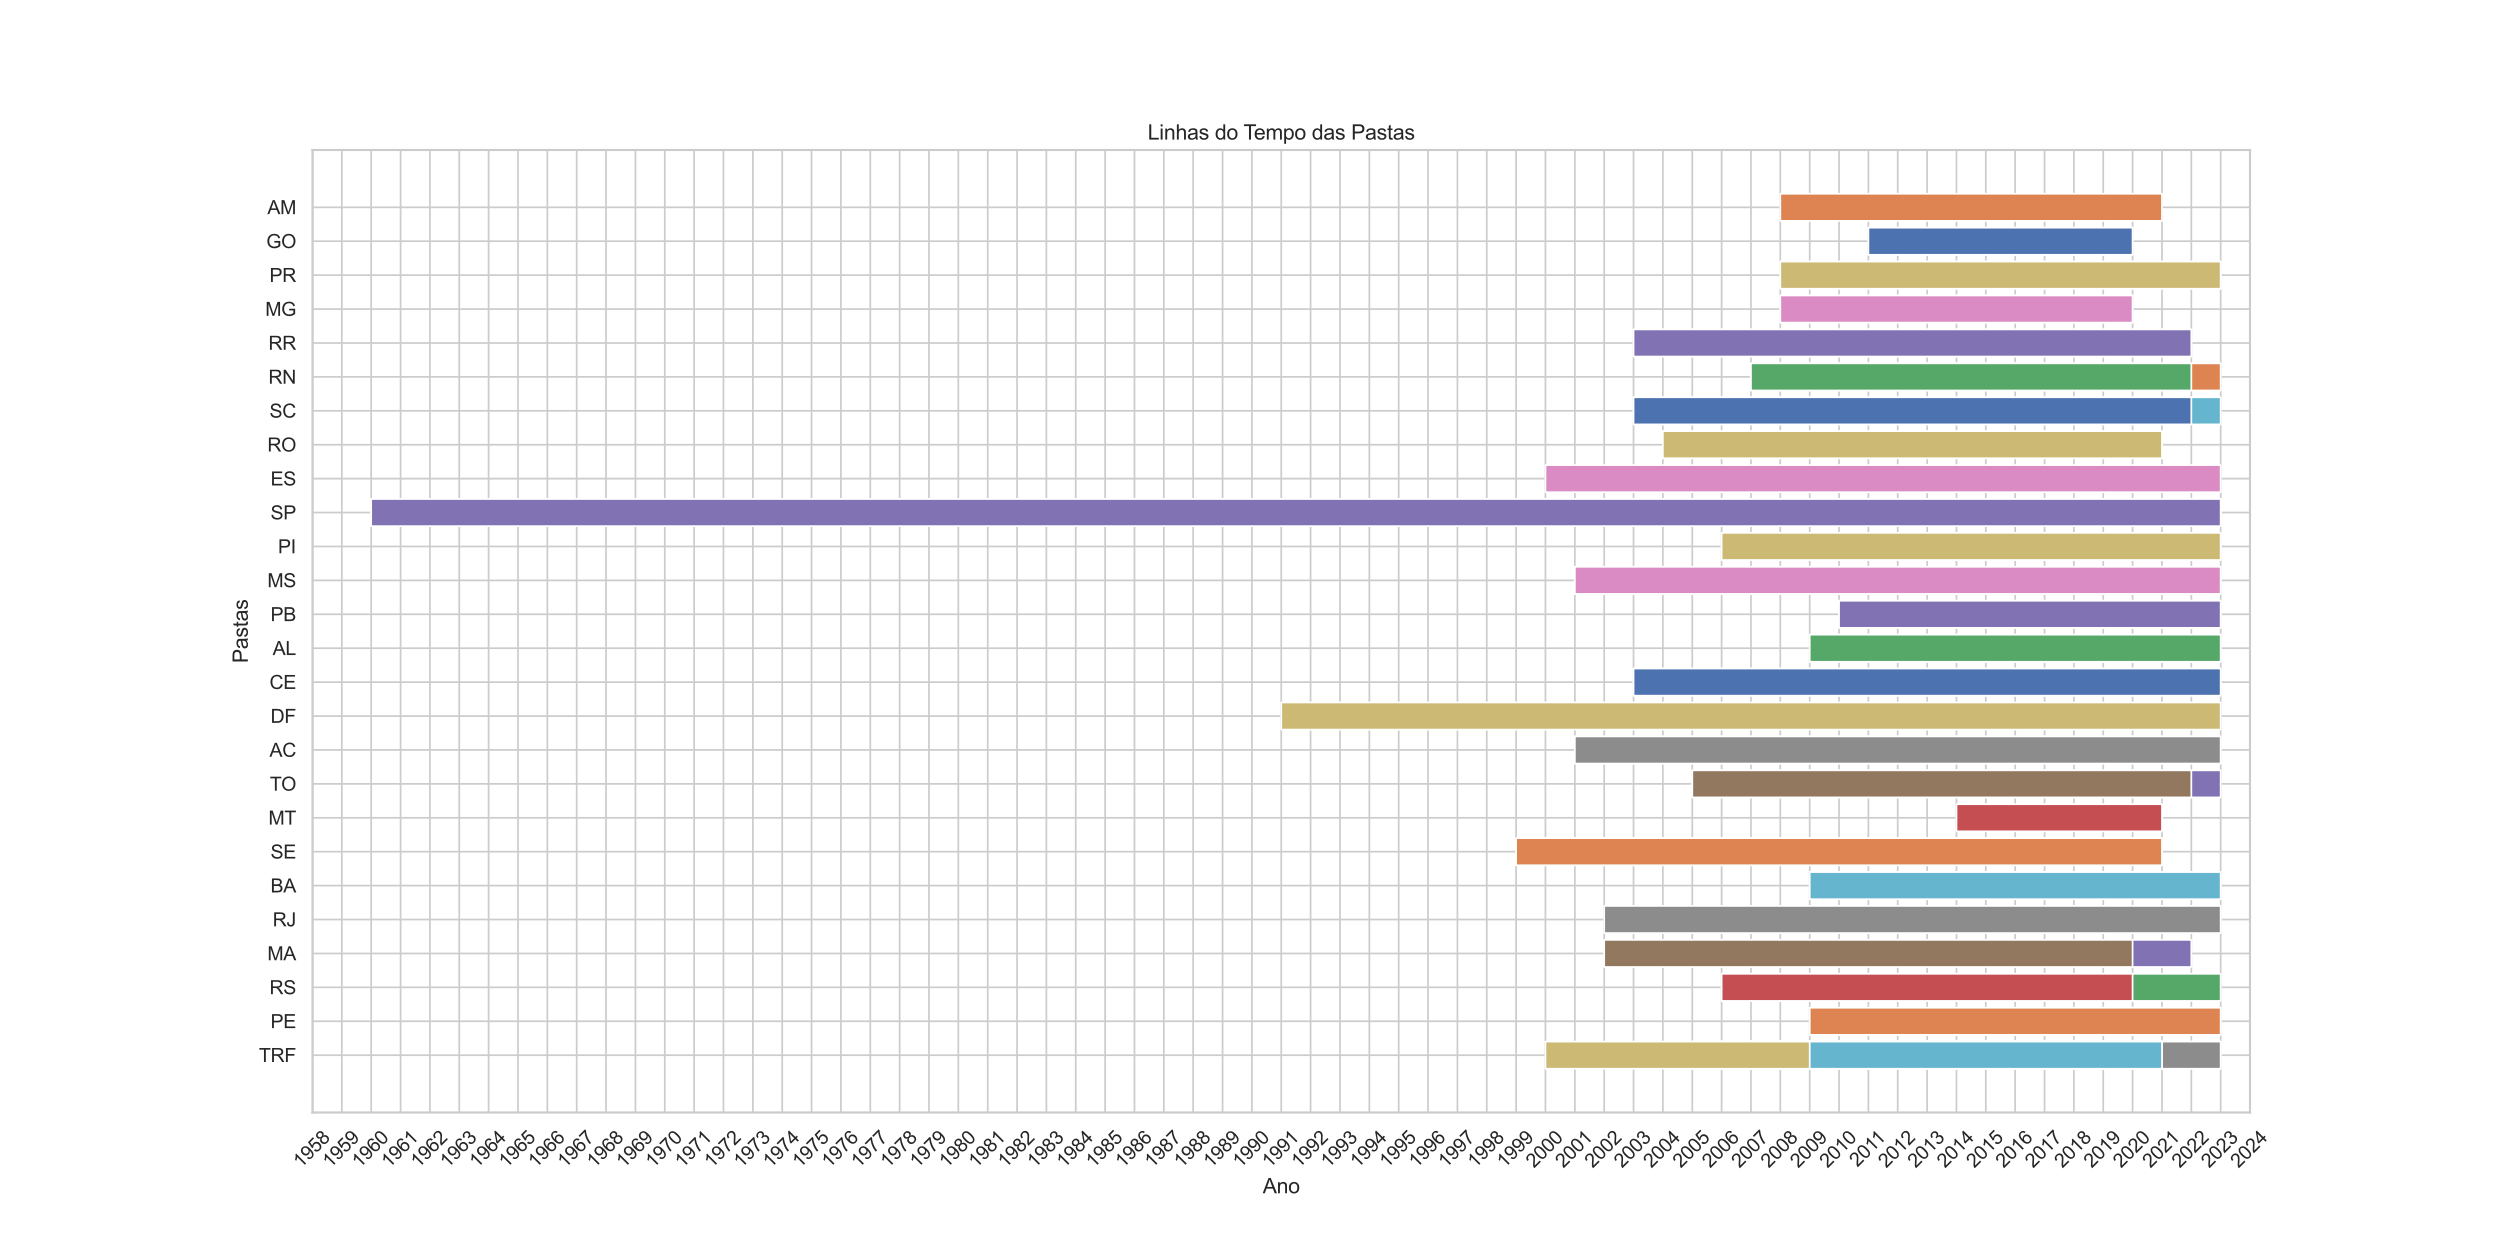 <?xml version="1.0" encoding="utf-8" standalone="no"?>
<!DOCTYPE svg PUBLIC "-//W3C//DTD SVG 1.1//EN"
  "http://www.w3.org/Graphics/SVG/1.1/DTD/svg11.dtd">
<svg xmlns:xlink="http://www.w3.org/1999/xlink" width="1440pt" height="720pt" viewBox="0 0 1440 720" xmlns="http://www.w3.org/2000/svg" version="1.1">
 <defs>
  <style type="text/css">*{stroke-linejoin: round; stroke-linecap: butt}</style>
 </defs>
 <g id="figure_1">
  <g id="patch_1">
   <path d="M 0 720 
L 1440 720 
L 1440 0 
L 0 0 
z
" style="fill: #ffffff"/>
  </g>
  <g id="axes_1">
   <g id="patch_2">
    <path d="M 180 640.8 
L 1296 640.8 
L 1296 86.4 
L 180 86.4 
z
" style="fill: #ffffff"/>
   </g>
   <g id="matplotlib.axis_1">
    <g id="xtick_1">
     <g id="line2d_1">
      <path d="M 180 640.8 
L 180 86.4 
" clip-path="url(#p46410ee928)" style="fill: none; stroke: #cccccc; stroke-linecap: round"/>
     </g>
     <g id="text_1">
      <!-- 1958 -->
      <g style="fill: #262626" transform="translate(173.36 673.169) rotate(-45) scale(0.11 -0.11)">
       <defs>
        <path id="ArialMT-31" d="M 2384 0 
L 1822 0 
L 1822 3584 
Q 1619 3391 1289 3197 
Q 959 3003 697 2906 
L 697 3450 
Q 1169 3672 1522 3987 
Q 1875 4303 2022 4600 
L 2384 4600 
L 2384 0 
z
" transform="scale(0.016)"/>
        <path id="ArialMT-39" d="M 350 1059 
L 891 1109 
Q 959 728 1153 556 
Q 1347 384 1650 384 
Q 1909 384 2104 503 
Q 2300 622 2425 820 
Q 2550 1019 2634 1356 
Q 2719 1694 2719 2044 
Q 2719 2081 2716 2156 
Q 2547 1888 2255 1720 
Q 1963 1553 1622 1553 
Q 1053 1553 659 1965 
Q 266 2378 266 3053 
Q 266 3750 677 4175 
Q 1088 4600 1706 4600 
Q 2153 4600 2523 4359 
Q 2894 4119 3086 3673 
Q 3278 3228 3278 2384 
Q 3278 1506 3087 986 
Q 2897 466 2520 194 
Q 2144 -78 1638 -78 
Q 1100 -78 759 220 
Q 419 519 350 1059 
z
M 2653 3081 
Q 2653 3566 2395 3850 
Q 2138 4134 1775 4134 
Q 1400 4134 1122 3828 
Q 844 3522 844 3034 
Q 844 2597 1108 2323 
Q 1372 2050 1759 2050 
Q 2150 2050 2401 2323 
Q 2653 2597 2653 3081 
z
" transform="scale(0.016)"/>
        <path id="ArialMT-35" d="M 266 1200 
L 856 1250 
Q 922 819 1161 601 
Q 1400 384 1738 384 
Q 2144 384 2425 690 
Q 2706 997 2706 1503 
Q 2706 1984 2436 2262 
Q 2166 2541 1728 2541 
Q 1456 2541 1237 2417 
Q 1019 2294 894 2097 
L 366 2166 
L 809 4519 
L 3088 4519 
L 3088 3981 
L 1259 3981 
L 1013 2750 
Q 1425 3038 1878 3038 
Q 2478 3038 2890 2622 
Q 3303 2206 3303 1553 
Q 3303 931 2941 478 
Q 2500 -78 1738 -78 
Q 1113 -78 717 272 
Q 322 622 266 1200 
z
" transform="scale(0.016)"/>
        <path id="ArialMT-38" d="M 1131 2484 
Q 781 2613 612 2850 
Q 444 3088 444 3419 
Q 444 3919 803 4259 
Q 1163 4600 1759 4600 
Q 2359 4600 2725 4251 
Q 3091 3903 3091 3403 
Q 3091 3084 2923 2848 
Q 2756 2613 2416 2484 
Q 2838 2347 3058 2040 
Q 3278 1734 3278 1309 
Q 3278 722 2862 322 
Q 2447 -78 1769 -78 
Q 1091 -78 675 323 
Q 259 725 259 1325 
Q 259 1772 486 2073 
Q 713 2375 1131 2484 
z
M 1019 3438 
Q 1019 3113 1228 2906 
Q 1438 2700 1772 2700 
Q 2097 2700 2305 2904 
Q 2513 3109 2513 3406 
Q 2513 3716 2298 3927 
Q 2084 4138 1766 4138 
Q 1444 4138 1231 3931 
Q 1019 3725 1019 3438 
z
M 838 1322 
Q 838 1081 952 856 
Q 1066 631 1291 507 
Q 1516 384 1775 384 
Q 2178 384 2440 643 
Q 2703 903 2703 1303 
Q 2703 1709 2433 1975 
Q 2163 2241 1756 2241 
Q 1359 2241 1098 1978 
Q 838 1716 838 1322 
z
" transform="scale(0.016)"/>
       </defs>
       <use xlink:href="#ArialMT-31"/>
       <use xlink:href="#ArialMT-39" x="55.615"/>
       <use xlink:href="#ArialMT-35" x="111.23"/>
       <use xlink:href="#ArialMT-38" x="166.846"/>
      </g>
     </g>
    </g>
    <g id="xtick_2">
     <g id="line2d_2">
      <path d="M 196.898 640.8 
L 196.898 86.4 
" clip-path="url(#p46410ee928)" style="fill: none; stroke: #cccccc; stroke-linecap: round"/>
     </g>
     <g id="text_2">
      <!-- 1959 -->
      <g style="fill: #262626" transform="translate(190.258 673.169) rotate(-45) scale(0.11 -0.11)">
       <use xlink:href="#ArialMT-31"/>
       <use xlink:href="#ArialMT-39" x="55.615"/>
       <use xlink:href="#ArialMT-35" x="111.23"/>
       <use xlink:href="#ArialMT-39" x="166.846"/>
      </g>
     </g>
    </g>
    <g id="xtick_3">
     <g id="line2d_3">
      <path d="M 213.796 640.8 
L 213.796 86.4 
" clip-path="url(#p46410ee928)" style="fill: none; stroke: #cccccc; stroke-linecap: round"/>
     </g>
     <g id="text_3">
      <!-- 1960 -->
      <g style="fill: #262626" transform="translate(207.156 673.169) rotate(-45) scale(0.11 -0.11)">
       <defs>
        <path id="ArialMT-36" d="M 3184 3459 
L 2625 3416 
Q 2550 3747 2413 3897 
Q 2184 4138 1850 4138 
Q 1581 4138 1378 3988 
Q 1113 3794 959 3422 
Q 806 3050 800 2363 
Q 1003 2672 1297 2822 
Q 1591 2972 1913 2972 
Q 2475 2972 2870 2558 
Q 3266 2144 3266 1488 
Q 3266 1056 3080 686 
Q 2894 316 2569 119 
Q 2244 -78 1831 -78 
Q 1128 -78 684 439 
Q 241 956 241 2144 
Q 241 3472 731 4075 
Q 1159 4600 1884 4600 
Q 2425 4600 2770 4297 
Q 3116 3994 3184 3459 
z
M 888 1484 
Q 888 1194 1011 928 
Q 1134 663 1356 523 
Q 1578 384 1822 384 
Q 2178 384 2434 671 
Q 2691 959 2691 1453 
Q 2691 1928 2437 2201 
Q 2184 2475 1800 2475 
Q 1419 2475 1153 2201 
Q 888 1928 888 1484 
z
" transform="scale(0.016)"/>
        <path id="ArialMT-30" d="M 266 2259 
Q 266 3072 433 3567 
Q 600 4063 929 4331 
Q 1259 4600 1759 4600 
Q 2128 4600 2406 4451 
Q 2684 4303 2865 4023 
Q 3047 3744 3150 3342 
Q 3253 2941 3253 2259 
Q 3253 1453 3087 958 
Q 2922 463 2592 192 
Q 2263 -78 1759 -78 
Q 1097 -78 719 397 
Q 266 969 266 2259 
z
M 844 2259 
Q 844 1131 1108 757 
Q 1372 384 1759 384 
Q 2147 384 2411 759 
Q 2675 1134 2675 2259 
Q 2675 3391 2411 3762 
Q 2147 4134 1753 4134 
Q 1366 4134 1134 3806 
Q 844 3388 844 2259 
z
" transform="scale(0.016)"/>
       </defs>
       <use xlink:href="#ArialMT-31"/>
       <use xlink:href="#ArialMT-39" x="55.615"/>
       <use xlink:href="#ArialMT-36" x="111.23"/>
       <use xlink:href="#ArialMT-30" x="166.846"/>
      </g>
     </g>
    </g>
    <g id="xtick_4">
     <g id="line2d_4">
      <path d="M 230.74 640.8 
L 230.74 86.4 
" clip-path="url(#p46410ee928)" style="fill: none; stroke: #cccccc; stroke-linecap: round"/>
     </g>
     <g id="text_4">
      <!-- 1961 -->
      <g style="fill: #262626" transform="translate(224.1 673.169) rotate(-45) scale(0.11 -0.11)">
       <use xlink:href="#ArialMT-31"/>
       <use xlink:href="#ArialMT-39" x="55.615"/>
       <use xlink:href="#ArialMT-36" x="111.23"/>
       <use xlink:href="#ArialMT-31" x="166.846"/>
      </g>
     </g>
    </g>
    <g id="xtick_5">
     <g id="line2d_5">
      <path d="M 247.638 640.8 
L 247.638 86.4 
" clip-path="url(#p46410ee928)" style="fill: none; stroke: #cccccc; stroke-linecap: round"/>
     </g>
     <g id="text_5">
      <!-- 1962 -->
      <g style="fill: #262626" transform="translate(240.998 673.169) rotate(-45) scale(0.11 -0.11)">
       <defs>
        <path id="ArialMT-32" d="M 3222 541 
L 3222 0 
L 194 0 
Q 188 203 259 391 
Q 375 700 629 1000 
Q 884 1300 1366 1694 
Q 2113 2306 2375 2664 
Q 2638 3022 2638 3341 
Q 2638 3675 2398 3904 
Q 2159 4134 1775 4134 
Q 1369 4134 1125 3890 
Q 881 3647 878 3216 
L 300 3275 
Q 359 3922 746 4261 
Q 1134 4600 1788 4600 
Q 2447 4600 2831 4234 
Q 3216 3869 3216 3328 
Q 3216 3053 3103 2787 
Q 2991 2522 2730 2228 
Q 2469 1934 1863 1422 
Q 1356 997 1212 845 
Q 1069 694 975 541 
L 3222 541 
z
" transform="scale(0.016)"/>
       </defs>
       <use xlink:href="#ArialMT-31"/>
       <use xlink:href="#ArialMT-39" x="55.615"/>
       <use xlink:href="#ArialMT-36" x="111.23"/>
       <use xlink:href="#ArialMT-32" x="166.846"/>
      </g>
     </g>
    </g>
    <g id="xtick_6">
     <g id="line2d_6">
      <path d="M 264.536 640.8 
L 264.536 86.4 
" clip-path="url(#p46410ee928)" style="fill: none; stroke: #cccccc; stroke-linecap: round"/>
     </g>
     <g id="text_6">
      <!-- 1963 -->
      <g style="fill: #262626" transform="translate(257.896 673.169) rotate(-45) scale(0.11 -0.11)">
       <defs>
        <path id="ArialMT-33" d="M 269 1209 
L 831 1284 
Q 928 806 1161 595 
Q 1394 384 1728 384 
Q 2125 384 2398 659 
Q 2672 934 2672 1341 
Q 2672 1728 2419 1979 
Q 2166 2231 1775 2231 
Q 1616 2231 1378 2169 
L 1441 2663 
Q 1497 2656 1531 2656 
Q 1891 2656 2178 2843 
Q 2466 3031 2466 3422 
Q 2466 3731 2256 3934 
Q 2047 4138 1716 4138 
Q 1388 4138 1169 3931 
Q 950 3725 888 3313 
L 325 3413 
Q 428 3978 793 4289 
Q 1159 4600 1703 4600 
Q 2078 4600 2393 4439 
Q 2709 4278 2876 4000 
Q 3044 3722 3044 3409 
Q 3044 3113 2884 2869 
Q 2725 2625 2413 2481 
Q 2819 2388 3044 2092 
Q 3269 1797 3269 1353 
Q 3269 753 2831 336 
Q 2394 -81 1725 -81 
Q 1122 -81 723 278 
Q 325 638 269 1209 
z
" transform="scale(0.016)"/>
       </defs>
       <use xlink:href="#ArialMT-31"/>
       <use xlink:href="#ArialMT-39" x="55.615"/>
       <use xlink:href="#ArialMT-36" x="111.23"/>
       <use xlink:href="#ArialMT-33" x="166.846"/>
      </g>
     </g>
    </g>
    <g id="xtick_7">
     <g id="line2d_7">
      <path d="M 281.434 640.8 
L 281.434 86.4 
" clip-path="url(#p46410ee928)" style="fill: none; stroke: #cccccc; stroke-linecap: round"/>
     </g>
     <g id="text_7">
      <!-- 1964 -->
      <g style="fill: #262626" transform="translate(274.793 673.169) rotate(-45) scale(0.11 -0.11)">
       <defs>
        <path id="ArialMT-34" d="M 2069 0 
L 2069 1097 
L 81 1097 
L 81 1613 
L 2172 4581 
L 2631 4581 
L 2631 1613 
L 3250 1613 
L 3250 1097 
L 2631 1097 
L 2631 0 
L 2069 0 
z
M 2069 1613 
L 2069 3678 
L 634 1613 
L 2069 1613 
z
" transform="scale(0.016)"/>
       </defs>
       <use xlink:href="#ArialMT-31"/>
       <use xlink:href="#ArialMT-39" x="55.615"/>
       <use xlink:href="#ArialMT-36" x="111.23"/>
       <use xlink:href="#ArialMT-34" x="166.846"/>
      </g>
     </g>
    </g>
    <g id="xtick_8">
     <g id="line2d_8">
      <path d="M 298.378 640.8 
L 298.378 86.4 
" clip-path="url(#p46410ee928)" style="fill: none; stroke: #cccccc; stroke-linecap: round"/>
     </g>
     <g id="text_8">
      <!-- 1965 -->
      <g style="fill: #262626" transform="translate(291.738 673.169) rotate(-45) scale(0.11 -0.11)">
       <use xlink:href="#ArialMT-31"/>
       <use xlink:href="#ArialMT-39" x="55.615"/>
       <use xlink:href="#ArialMT-36" x="111.23"/>
       <use xlink:href="#ArialMT-35" x="166.846"/>
      </g>
     </g>
    </g>
    <g id="xtick_9">
     <g id="line2d_9">
      <path d="M 315.276 640.8 
L 315.276 86.4 
" clip-path="url(#p46410ee928)" style="fill: none; stroke: #cccccc; stroke-linecap: round"/>
     </g>
     <g id="text_9">
      <!-- 1966 -->
      <g style="fill: #262626" transform="translate(308.636 673.169) rotate(-45) scale(0.11 -0.11)">
       <use xlink:href="#ArialMT-31"/>
       <use xlink:href="#ArialMT-39" x="55.615"/>
       <use xlink:href="#ArialMT-36" x="111.23"/>
       <use xlink:href="#ArialMT-36" x="166.846"/>
      </g>
     </g>
    </g>
    <g id="xtick_10">
     <g id="line2d_10">
      <path d="M 332.173 640.8 
L 332.173 86.4 
" clip-path="url(#p46410ee928)" style="fill: none; stroke: #cccccc; stroke-linecap: round"/>
     </g>
     <g id="text_10">
      <!-- 1967 -->
      <g style="fill: #262626" transform="translate(325.533 673.169) rotate(-45) scale(0.11 -0.11)">
       <defs>
        <path id="ArialMT-37" d="M 303 3981 
L 303 4522 
L 3269 4522 
L 3269 4084 
Q 2831 3619 2401 2847 
Q 1972 2075 1738 1259 
Q 1569 684 1522 0 
L 944 0 
Q 953 541 1156 1306 
Q 1359 2072 1739 2783 
Q 2119 3494 2547 3981 
L 303 3981 
z
" transform="scale(0.016)"/>
       </defs>
       <use xlink:href="#ArialMT-31"/>
       <use xlink:href="#ArialMT-39" x="55.615"/>
       <use xlink:href="#ArialMT-36" x="111.23"/>
       <use xlink:href="#ArialMT-37" x="166.846"/>
      </g>
     </g>
    </g>
    <g id="xtick_11">
     <g id="line2d_11">
      <path d="M 349.071 640.8 
L 349.071 86.4 
" clip-path="url(#p46410ee928)" style="fill: none; stroke: #cccccc; stroke-linecap: round"/>
     </g>
     <g id="text_11">
      <!-- 1968 -->
      <g style="fill: #262626" transform="translate(342.431 673.169) rotate(-45) scale(0.11 -0.11)">
       <use xlink:href="#ArialMT-31"/>
       <use xlink:href="#ArialMT-39" x="55.615"/>
       <use xlink:href="#ArialMT-36" x="111.23"/>
       <use xlink:href="#ArialMT-38" x="166.846"/>
      </g>
     </g>
    </g>
    <g id="xtick_12">
     <g id="line2d_12">
      <path d="M 366.015 640.8 
L 366.015 86.4 
" clip-path="url(#p46410ee928)" style="fill: none; stroke: #cccccc; stroke-linecap: round"/>
     </g>
     <g id="text_12">
      <!-- 1969 -->
      <g style="fill: #262626" transform="translate(359.375 673.169) rotate(-45) scale(0.11 -0.11)">
       <use xlink:href="#ArialMT-31"/>
       <use xlink:href="#ArialMT-39" x="55.615"/>
       <use xlink:href="#ArialMT-36" x="111.23"/>
       <use xlink:href="#ArialMT-39" x="166.846"/>
      </g>
     </g>
    </g>
    <g id="xtick_13">
     <g id="line2d_13">
      <path d="M 382.913 640.8 
L 382.913 86.4 
" clip-path="url(#p46410ee928)" style="fill: none; stroke: #cccccc; stroke-linecap: round"/>
     </g>
     <g id="text_13">
      <!-- 1970 -->
      <g style="fill: #262626" transform="translate(376.273 673.169) rotate(-45) scale(0.11 -0.11)">
       <use xlink:href="#ArialMT-31"/>
       <use xlink:href="#ArialMT-39" x="55.615"/>
       <use xlink:href="#ArialMT-37" x="111.23"/>
       <use xlink:href="#ArialMT-30" x="166.846"/>
      </g>
     </g>
    </g>
    <g id="xtick_14">
     <g id="line2d_14">
      <path d="M 399.811 640.8 
L 399.811 86.4 
" clip-path="url(#p46410ee928)" style="fill: none; stroke: #cccccc; stroke-linecap: round"/>
     </g>
     <g id="text_14">
      <!-- 1971 -->
      <g style="fill: #262626" transform="translate(393.171 673.169) rotate(-45) scale(0.11 -0.11)">
       <use xlink:href="#ArialMT-31"/>
       <use xlink:href="#ArialMT-39" x="55.615"/>
       <use xlink:href="#ArialMT-37" x="111.23"/>
       <use xlink:href="#ArialMT-31" x="166.846"/>
      </g>
     </g>
    </g>
    <g id="xtick_15">
     <g id="line2d_15">
      <path d="M 416.709 640.8 
L 416.709 86.4 
" clip-path="url(#p46410ee928)" style="fill: none; stroke: #cccccc; stroke-linecap: round"/>
     </g>
     <g id="text_15">
      <!-- 1972 -->
      <g style="fill: #262626" transform="translate(410.069 673.169) rotate(-45) scale(0.11 -0.11)">
       <use xlink:href="#ArialMT-31"/>
       <use xlink:href="#ArialMT-39" x="55.615"/>
       <use xlink:href="#ArialMT-37" x="111.23"/>
       <use xlink:href="#ArialMT-32" x="166.846"/>
      </g>
     </g>
    </g>
    <g id="xtick_16">
     <g id="line2d_16">
      <path d="M 433.653 640.8 
L 433.653 86.4 
" clip-path="url(#p46410ee928)" style="fill: none; stroke: #cccccc; stroke-linecap: round"/>
     </g>
     <g id="text_16">
      <!-- 1973 -->
      <g style="fill: #262626" transform="translate(427.013 673.169) rotate(-45) scale(0.11 -0.11)">
       <use xlink:href="#ArialMT-31"/>
       <use xlink:href="#ArialMT-39" x="55.615"/>
       <use xlink:href="#ArialMT-37" x="111.23"/>
       <use xlink:href="#ArialMT-33" x="166.846"/>
      </g>
     </g>
    </g>
    <g id="xtick_17">
     <g id="line2d_17">
      <path d="M 450.551 640.8 
L 450.551 86.4 
" clip-path="url(#p46410ee928)" style="fill: none; stroke: #cccccc; stroke-linecap: round"/>
     </g>
     <g id="text_17">
      <!-- 1974 -->
      <g style="fill: #262626" transform="translate(443.911 673.169) rotate(-45) scale(0.11 -0.11)">
       <use xlink:href="#ArialMT-31"/>
       <use xlink:href="#ArialMT-39" x="55.615"/>
       <use xlink:href="#ArialMT-37" x="111.23"/>
       <use xlink:href="#ArialMT-34" x="166.846"/>
      </g>
     </g>
    </g>
    <g id="xtick_18">
     <g id="line2d_18">
      <path d="M 467.449 640.8 
L 467.449 86.4 
" clip-path="url(#p46410ee928)" style="fill: none; stroke: #cccccc; stroke-linecap: round"/>
     </g>
     <g id="text_18">
      <!-- 1975 -->
      <g style="fill: #262626" transform="translate(460.809 673.169) rotate(-45) scale(0.11 -0.11)">
       <use xlink:href="#ArialMT-31"/>
       <use xlink:href="#ArialMT-39" x="55.615"/>
       <use xlink:href="#ArialMT-37" x="111.23"/>
       <use xlink:href="#ArialMT-35" x="166.846"/>
      </g>
     </g>
    </g>
    <g id="xtick_19">
     <g id="line2d_19">
      <path d="M 484.347 640.8 
L 484.347 86.4 
" clip-path="url(#p46410ee928)" style="fill: none; stroke: #cccccc; stroke-linecap: round"/>
     </g>
     <g id="text_19">
      <!-- 1976 -->
      <g style="fill: #262626" transform="translate(477.707 673.169) rotate(-45) scale(0.11 -0.11)">
       <use xlink:href="#ArialMT-31"/>
       <use xlink:href="#ArialMT-39" x="55.615"/>
       <use xlink:href="#ArialMT-37" x="111.23"/>
       <use xlink:href="#ArialMT-36" x="166.846"/>
      </g>
     </g>
    </g>
    <g id="xtick_20">
     <g id="line2d_20">
      <path d="M 501.291 640.8 
L 501.291 86.4 
" clip-path="url(#p46410ee928)" style="fill: none; stroke: #cccccc; stroke-linecap: round"/>
     </g>
     <g id="text_20">
      <!-- 1977 -->
      <g style="fill: #262626" transform="translate(494.651 673.169) rotate(-45) scale(0.11 -0.11)">
       <use xlink:href="#ArialMT-31"/>
       <use xlink:href="#ArialMT-39" x="55.615"/>
       <use xlink:href="#ArialMT-37" x="111.23"/>
       <use xlink:href="#ArialMT-37" x="166.846"/>
      </g>
     </g>
    </g>
    <g id="xtick_21">
     <g id="line2d_21">
      <path d="M 518.189 640.8 
L 518.189 86.4 
" clip-path="url(#p46410ee928)" style="fill: none; stroke: #cccccc; stroke-linecap: round"/>
     </g>
     <g id="text_21">
      <!-- 1978 -->
      <g style="fill: #262626" transform="translate(511.549 673.169) rotate(-45) scale(0.11 -0.11)">
       <use xlink:href="#ArialMT-31"/>
       <use xlink:href="#ArialMT-39" x="55.615"/>
       <use xlink:href="#ArialMT-37" x="111.23"/>
       <use xlink:href="#ArialMT-38" x="166.846"/>
      </g>
     </g>
    </g>
    <g id="xtick_22">
     <g id="line2d_22">
      <path d="M 535.087 640.8 
L 535.087 86.4 
" clip-path="url(#p46410ee928)" style="fill: none; stroke: #cccccc; stroke-linecap: round"/>
     </g>
     <g id="text_22">
      <!-- 1979 -->
      <g style="fill: #262626" transform="translate(528.447 673.169) rotate(-45) scale(0.11 -0.11)">
       <use xlink:href="#ArialMT-31"/>
       <use xlink:href="#ArialMT-39" x="55.615"/>
       <use xlink:href="#ArialMT-37" x="111.23"/>
       <use xlink:href="#ArialMT-39" x="166.846"/>
      </g>
     </g>
    </g>
    <g id="xtick_23">
     <g id="line2d_23">
      <path d="M 551.985 640.8 
L 551.985 86.4 
" clip-path="url(#p46410ee928)" style="fill: none; stroke: #cccccc; stroke-linecap: round"/>
     </g>
     <g id="text_23">
      <!-- 1980 -->
      <g style="fill: #262626" transform="translate(545.345 673.169) rotate(-45) scale(0.11 -0.11)">
       <use xlink:href="#ArialMT-31"/>
       <use xlink:href="#ArialMT-39" x="55.615"/>
       <use xlink:href="#ArialMT-38" x="111.23"/>
       <use xlink:href="#ArialMT-30" x="166.846"/>
      </g>
     </g>
    </g>
    <g id="xtick_24">
     <g id="line2d_24">
      <path d="M 568.929 640.8 
L 568.929 86.4 
" clip-path="url(#p46410ee928)" style="fill: none; stroke: #cccccc; stroke-linecap: round"/>
     </g>
     <g id="text_24">
      <!-- 1981 -->
      <g style="fill: #262626" transform="translate(562.289 673.169) rotate(-45) scale(0.11 -0.11)">
       <use xlink:href="#ArialMT-31"/>
       <use xlink:href="#ArialMT-39" x="55.615"/>
       <use xlink:href="#ArialMT-38" x="111.23"/>
       <use xlink:href="#ArialMT-31" x="166.846"/>
      </g>
     </g>
    </g>
    <g id="xtick_25">
     <g id="line2d_25">
      <path d="M 585.827 640.8 
L 585.827 86.4 
" clip-path="url(#p46410ee928)" style="fill: none; stroke: #cccccc; stroke-linecap: round"/>
     </g>
     <g id="text_25">
      <!-- 1982 -->
      <g style="fill: #262626" transform="translate(579.187 673.169) rotate(-45) scale(0.11 -0.11)">
       <use xlink:href="#ArialMT-31"/>
       <use xlink:href="#ArialMT-39" x="55.615"/>
       <use xlink:href="#ArialMT-38" x="111.23"/>
       <use xlink:href="#ArialMT-32" x="166.846"/>
      </g>
     </g>
    </g>
    <g id="xtick_26">
     <g id="line2d_26">
      <path d="M 602.724 640.8 
L 602.724 86.4 
" clip-path="url(#p46410ee928)" style="fill: none; stroke: #cccccc; stroke-linecap: round"/>
     </g>
     <g id="text_26">
      <!-- 1983 -->
      <g style="fill: #262626" transform="translate(596.084 673.169) rotate(-45) scale(0.11 -0.11)">
       <use xlink:href="#ArialMT-31"/>
       <use xlink:href="#ArialMT-39" x="55.615"/>
       <use xlink:href="#ArialMT-38" x="111.23"/>
       <use xlink:href="#ArialMT-33" x="166.846"/>
      </g>
     </g>
    </g>
    <g id="xtick_27">
     <g id="line2d_27">
      <path d="M 619.622 640.8 
L 619.622 86.4 
" clip-path="url(#p46410ee928)" style="fill: none; stroke: #cccccc; stroke-linecap: round"/>
     </g>
     <g id="text_27">
      <!-- 1984 -->
      <g style="fill: #262626" transform="translate(612.982 673.169) rotate(-45) scale(0.11 -0.11)">
       <use xlink:href="#ArialMT-31"/>
       <use xlink:href="#ArialMT-39" x="55.615"/>
       <use xlink:href="#ArialMT-38" x="111.23"/>
       <use xlink:href="#ArialMT-34" x="166.846"/>
      </g>
     </g>
    </g>
    <g id="xtick_28">
     <g id="line2d_28">
      <path d="M 636.566 640.8 
L 636.566 86.4 
" clip-path="url(#p46410ee928)" style="fill: none; stroke: #cccccc; stroke-linecap: round"/>
     </g>
     <g id="text_28">
      <!-- 1985 -->
      <g style="fill: #262626" transform="translate(629.926 673.169) rotate(-45) scale(0.11 -0.11)">
       <use xlink:href="#ArialMT-31"/>
       <use xlink:href="#ArialMT-39" x="55.615"/>
       <use xlink:href="#ArialMT-38" x="111.23"/>
       <use xlink:href="#ArialMT-35" x="166.846"/>
      </g>
     </g>
    </g>
    <g id="xtick_29">
     <g id="line2d_29">
      <path d="M 653.464 640.8 
L 653.464 86.4 
" clip-path="url(#p46410ee928)" style="fill: none; stroke: #cccccc; stroke-linecap: round"/>
     </g>
     <g id="text_29">
      <!-- 1986 -->
      <g style="fill: #262626" transform="translate(646.824 673.169) rotate(-45) scale(0.11 -0.11)">
       <use xlink:href="#ArialMT-31"/>
       <use xlink:href="#ArialMT-39" x="55.615"/>
       <use xlink:href="#ArialMT-38" x="111.23"/>
       <use xlink:href="#ArialMT-36" x="166.846"/>
      </g>
     </g>
    </g>
    <g id="xtick_30">
     <g id="line2d_30">
      <path d="M 670.362 640.8 
L 670.362 86.4 
" clip-path="url(#p46410ee928)" style="fill: none; stroke: #cccccc; stroke-linecap: round"/>
     </g>
     <g id="text_30">
      <!-- 1987 -->
      <g style="fill: #262626" transform="translate(663.722 673.169) rotate(-45) scale(0.11 -0.11)">
       <use xlink:href="#ArialMT-31"/>
       <use xlink:href="#ArialMT-39" x="55.615"/>
       <use xlink:href="#ArialMT-38" x="111.23"/>
       <use xlink:href="#ArialMT-37" x="166.846"/>
      </g>
     </g>
    </g>
    <g id="xtick_31">
     <g id="line2d_31">
      <path d="M 687.26 640.8 
L 687.26 86.4 
" clip-path="url(#p46410ee928)" style="fill: none; stroke: #cccccc; stroke-linecap: round"/>
     </g>
     <g id="text_31">
      <!-- 1988 -->
      <g style="fill: #262626" transform="translate(680.62 673.169) rotate(-45) scale(0.11 -0.11)">
       <use xlink:href="#ArialMT-31"/>
       <use xlink:href="#ArialMT-39" x="55.615"/>
       <use xlink:href="#ArialMT-38" x="111.23"/>
       <use xlink:href="#ArialMT-38" x="166.846"/>
      </g>
     </g>
    </g>
    <g id="xtick_32">
     <g id="line2d_32">
      <path d="M 704.204 640.8 
L 704.204 86.4 
" clip-path="url(#p46410ee928)" style="fill: none; stroke: #cccccc; stroke-linecap: round"/>
     </g>
     <g id="text_32">
      <!-- 1989 -->
      <g style="fill: #262626" transform="translate(697.564 673.169) rotate(-45) scale(0.11 -0.11)">
       <use xlink:href="#ArialMT-31"/>
       <use xlink:href="#ArialMT-39" x="55.615"/>
       <use xlink:href="#ArialMT-38" x="111.23"/>
       <use xlink:href="#ArialMT-39" x="166.846"/>
      </g>
     </g>
    </g>
    <g id="xtick_33">
     <g id="line2d_33">
      <path d="M 721.102 640.8 
L 721.102 86.4 
" clip-path="url(#p46410ee928)" style="fill: none; stroke: #cccccc; stroke-linecap: round"/>
     </g>
     <g id="text_33">
      <!-- 1990 -->
      <g style="fill: #262626" transform="translate(714.462 673.169) rotate(-45) scale(0.11 -0.11)">
       <use xlink:href="#ArialMT-31"/>
       <use xlink:href="#ArialMT-39" x="55.615"/>
       <use xlink:href="#ArialMT-39" x="111.23"/>
       <use xlink:href="#ArialMT-30" x="166.846"/>
      </g>
     </g>
    </g>
    <g id="xtick_34">
     <g id="line2d_34">
      <path d="M 738 640.8 
L 738 86.4 
" clip-path="url(#p46410ee928)" style="fill: none; stroke: #cccccc; stroke-linecap: round"/>
     </g>
     <g id="text_34">
      <!-- 1991 -->
      <g style="fill: #262626" transform="translate(731.36 673.169) rotate(-45) scale(0.11 -0.11)">
       <use xlink:href="#ArialMT-31"/>
       <use xlink:href="#ArialMT-39" x="55.615"/>
       <use xlink:href="#ArialMT-39" x="111.23"/>
       <use xlink:href="#ArialMT-31" x="166.846"/>
      </g>
     </g>
    </g>
    <g id="xtick_35">
     <g id="line2d_35">
      <path d="M 754.898 640.8 
L 754.898 86.4 
" clip-path="url(#p46410ee928)" style="fill: none; stroke: #cccccc; stroke-linecap: round"/>
     </g>
     <g id="text_35">
      <!-- 1992 -->
      <g style="fill: #262626" transform="translate(748.258 673.169) rotate(-45) scale(0.11 -0.11)">
       <use xlink:href="#ArialMT-31"/>
       <use xlink:href="#ArialMT-39" x="55.615"/>
       <use xlink:href="#ArialMT-39" x="111.23"/>
       <use xlink:href="#ArialMT-32" x="166.846"/>
      </g>
     </g>
    </g>
    <g id="xtick_36">
     <g id="line2d_36">
      <path d="M 771.842 640.8 
L 771.842 86.4 
" clip-path="url(#p46410ee928)" style="fill: none; stroke: #cccccc; stroke-linecap: round"/>
     </g>
     <g id="text_36">
      <!-- 1993 -->
      <g style="fill: #262626" transform="translate(765.202 673.169) rotate(-45) scale(0.11 -0.11)">
       <use xlink:href="#ArialMT-31"/>
       <use xlink:href="#ArialMT-39" x="55.615"/>
       <use xlink:href="#ArialMT-39" x="111.23"/>
       <use xlink:href="#ArialMT-33" x="166.846"/>
      </g>
     </g>
    </g>
    <g id="xtick_37">
     <g id="line2d_37">
      <path d="M 788.74 640.8 
L 788.74 86.4 
" clip-path="url(#p46410ee928)" style="fill: none; stroke: #cccccc; stroke-linecap: round"/>
     </g>
     <g id="text_37">
      <!-- 1994 -->
      <g style="fill: #262626" transform="translate(782.1 673.169) rotate(-45) scale(0.11 -0.11)">
       <use xlink:href="#ArialMT-31"/>
       <use xlink:href="#ArialMT-39" x="55.615"/>
       <use xlink:href="#ArialMT-39" x="111.23"/>
       <use xlink:href="#ArialMT-34" x="166.846"/>
      </g>
     </g>
    </g>
    <g id="xtick_38">
     <g id="line2d_38">
      <path d="M 805.638 640.8 
L 805.638 86.4 
" clip-path="url(#p46410ee928)" style="fill: none; stroke: #cccccc; stroke-linecap: round"/>
     </g>
     <g id="text_38">
      <!-- 1995 -->
      <g style="fill: #262626" transform="translate(798.998 673.169) rotate(-45) scale(0.11 -0.11)">
       <use xlink:href="#ArialMT-31"/>
       <use xlink:href="#ArialMT-39" x="55.615"/>
       <use xlink:href="#ArialMT-39" x="111.23"/>
       <use xlink:href="#ArialMT-35" x="166.846"/>
      </g>
     </g>
    </g>
    <g id="xtick_39">
     <g id="line2d_39">
      <path d="M 822.536 640.8 
L 822.536 86.4 
" clip-path="url(#p46410ee928)" style="fill: none; stroke: #cccccc; stroke-linecap: round"/>
     </g>
     <g id="text_39">
      <!-- 1996 -->
      <g style="fill: #262626" transform="translate(815.896 673.169) rotate(-45) scale(0.11 -0.11)">
       <use xlink:href="#ArialMT-31"/>
       <use xlink:href="#ArialMT-39" x="55.615"/>
       <use xlink:href="#ArialMT-39" x="111.23"/>
       <use xlink:href="#ArialMT-36" x="166.846"/>
      </g>
     </g>
    </g>
    <g id="xtick_40">
     <g id="line2d_40">
      <path d="M 839.48 640.8 
L 839.48 86.4 
" clip-path="url(#p46410ee928)" style="fill: none; stroke: #cccccc; stroke-linecap: round"/>
     </g>
     <g id="text_40">
      <!-- 1997 -->
      <g style="fill: #262626" transform="translate(832.84 673.169) rotate(-45) scale(0.11 -0.11)">
       <use xlink:href="#ArialMT-31"/>
       <use xlink:href="#ArialMT-39" x="55.615"/>
       <use xlink:href="#ArialMT-39" x="111.23"/>
       <use xlink:href="#ArialMT-37" x="166.846"/>
      </g>
     </g>
    </g>
    <g id="xtick_41">
     <g id="line2d_41">
      <path d="M 856.378 640.8 
L 856.378 86.4 
" clip-path="url(#p46410ee928)" style="fill: none; stroke: #cccccc; stroke-linecap: round"/>
     </g>
     <g id="text_41">
      <!-- 1998 -->
      <g style="fill: #262626" transform="translate(849.738 673.169) rotate(-45) scale(0.11 -0.11)">
       <use xlink:href="#ArialMT-31"/>
       <use xlink:href="#ArialMT-39" x="55.615"/>
       <use xlink:href="#ArialMT-39" x="111.23"/>
       <use xlink:href="#ArialMT-38" x="166.846"/>
      </g>
     </g>
    </g>
    <g id="xtick_42">
     <g id="line2d_42">
      <path d="M 873.276 640.8 
L 873.276 86.4 
" clip-path="url(#p46410ee928)" style="fill: none; stroke: #cccccc; stroke-linecap: round"/>
     </g>
     <g id="text_42">
      <!-- 1999 -->
      <g style="fill: #262626" transform="translate(866.636 673.169) rotate(-45) scale(0.11 -0.11)">
       <use xlink:href="#ArialMT-31"/>
       <use xlink:href="#ArialMT-39" x="55.615"/>
       <use xlink:href="#ArialMT-39" x="111.23"/>
       <use xlink:href="#ArialMT-39" x="166.846"/>
      </g>
     </g>
    </g>
    <g id="xtick_43">
     <g id="line2d_43">
      <path d="M 890.173 640.8 
L 890.173 86.4 
" clip-path="url(#p46410ee928)" style="fill: none; stroke: #cccccc; stroke-linecap: round"/>
     </g>
     <g id="text_43">
      <!-- 2000 -->
      <g style="fill: #262626" transform="translate(883.533 673.169) rotate(-45) scale(0.11 -0.11)">
       <use xlink:href="#ArialMT-32"/>
       <use xlink:href="#ArialMT-30" x="55.615"/>
       <use xlink:href="#ArialMT-30" x="111.23"/>
       <use xlink:href="#ArialMT-30" x="166.846"/>
      </g>
     </g>
    </g>
    <g id="xtick_44">
     <g id="line2d_44">
      <path d="M 907.118 640.8 
L 907.118 86.4 
" clip-path="url(#p46410ee928)" style="fill: none; stroke: #cccccc; stroke-linecap: round"/>
     </g>
     <g id="text_44">
      <!-- 2001 -->
      <g style="fill: #262626" transform="translate(900.478 673.169) rotate(-45) scale(0.11 -0.11)">
       <use xlink:href="#ArialMT-32"/>
       <use xlink:href="#ArialMT-30" x="55.615"/>
       <use xlink:href="#ArialMT-30" x="111.23"/>
       <use xlink:href="#ArialMT-31" x="166.846"/>
      </g>
     </g>
    </g>
    <g id="xtick_45">
     <g id="line2d_45">
      <path d="M 924.015 640.8 
L 924.015 86.4 
" clip-path="url(#p46410ee928)" style="fill: none; stroke: #cccccc; stroke-linecap: round"/>
     </g>
     <g id="text_45">
      <!-- 2002 -->
      <g style="fill: #262626" transform="translate(917.375 673.169) rotate(-45) scale(0.11 -0.11)">
       <use xlink:href="#ArialMT-32"/>
       <use xlink:href="#ArialMT-30" x="55.615"/>
       <use xlink:href="#ArialMT-30" x="111.23"/>
       <use xlink:href="#ArialMT-32" x="166.846"/>
      </g>
     </g>
    </g>
    <g id="xtick_46">
     <g id="line2d_46">
      <path d="M 940.913 640.8 
L 940.913 86.4 
" clip-path="url(#p46410ee928)" style="fill: none; stroke: #cccccc; stroke-linecap: round"/>
     </g>
     <g id="text_46">
      <!-- 2003 -->
      <g style="fill: #262626" transform="translate(934.273 673.169) rotate(-45) scale(0.11 -0.11)">
       <use xlink:href="#ArialMT-32"/>
       <use xlink:href="#ArialMT-30" x="55.615"/>
       <use xlink:href="#ArialMT-30" x="111.23"/>
       <use xlink:href="#ArialMT-33" x="166.846"/>
      </g>
     </g>
    </g>
    <g id="xtick_47">
     <g id="line2d_47">
      <path d="M 957.811 640.8 
L 957.811 86.4 
" clip-path="url(#p46410ee928)" style="fill: none; stroke: #cccccc; stroke-linecap: round"/>
     </g>
     <g id="text_47">
      <!-- 2004 -->
      <g style="fill: #262626" transform="translate(951.171 673.169) rotate(-45) scale(0.11 -0.11)">
       <use xlink:href="#ArialMT-32"/>
       <use xlink:href="#ArialMT-30" x="55.615"/>
       <use xlink:href="#ArialMT-30" x="111.23"/>
       <use xlink:href="#ArialMT-34" x="166.846"/>
      </g>
     </g>
    </g>
    <g id="xtick_48">
     <g id="line2d_48">
      <path d="M 974.755 640.8 
L 974.755 86.4 
" clip-path="url(#p46410ee928)" style="fill: none; stroke: #cccccc; stroke-linecap: round"/>
     </g>
     <g id="text_48">
      <!-- 2005 -->
      <g style="fill: #262626" transform="translate(968.115 673.169) rotate(-45) scale(0.11 -0.11)">
       <use xlink:href="#ArialMT-32"/>
       <use xlink:href="#ArialMT-30" x="55.615"/>
       <use xlink:href="#ArialMT-30" x="111.23"/>
       <use xlink:href="#ArialMT-35" x="166.846"/>
      </g>
     </g>
    </g>
    <g id="xtick_49">
     <g id="line2d_49">
      <path d="M 991.653 640.8 
L 991.653 86.4 
" clip-path="url(#p46410ee928)" style="fill: none; stroke: #cccccc; stroke-linecap: round"/>
     </g>
     <g id="text_49">
      <!-- 2006 -->
      <g style="fill: #262626" transform="translate(985.013 673.169) rotate(-45) scale(0.11 -0.11)">
       <use xlink:href="#ArialMT-32"/>
       <use xlink:href="#ArialMT-30" x="55.615"/>
       <use xlink:href="#ArialMT-30" x="111.23"/>
       <use xlink:href="#ArialMT-36" x="166.846"/>
      </g>
     </g>
    </g>
    <g id="xtick_50">
     <g id="line2d_50">
      <path d="M 1008.551 640.8 
L 1008.551 86.4 
" clip-path="url(#p46410ee928)" style="fill: none; stroke: #cccccc; stroke-linecap: round"/>
     </g>
     <g id="text_50">
      <!-- 2007 -->
      <g style="fill: #262626" transform="translate(1001.911 673.169) rotate(-45) scale(0.11 -0.11)">
       <use xlink:href="#ArialMT-32"/>
       <use xlink:href="#ArialMT-30" x="55.615"/>
       <use xlink:href="#ArialMT-30" x="111.23"/>
       <use xlink:href="#ArialMT-37" x="166.846"/>
      </g>
     </g>
    </g>
    <g id="xtick_51">
     <g id="line2d_51">
      <path d="M 1025.449 640.8 
L 1025.449 86.4 
" clip-path="url(#p46410ee928)" style="fill: none; stroke: #cccccc; stroke-linecap: round"/>
     </g>
     <g id="text_51">
      <!-- 2008 -->
      <g style="fill: #262626" transform="translate(1018.809 673.169) rotate(-45) scale(0.11 -0.11)">
       <use xlink:href="#ArialMT-32"/>
       <use xlink:href="#ArialMT-30" x="55.615"/>
       <use xlink:href="#ArialMT-30" x="111.23"/>
       <use xlink:href="#ArialMT-38" x="166.846"/>
      </g>
     </g>
    </g>
    <g id="xtick_52">
     <g id="line2d_52">
      <path d="M 1042.393 640.8 
L 1042.393 86.4 
" clip-path="url(#p46410ee928)" style="fill: none; stroke: #cccccc; stroke-linecap: round"/>
     </g>
     <g id="text_52">
      <!-- 2009 -->
      <g style="fill: #262626" transform="translate(1035.753 673.169) rotate(-45) scale(0.11 -0.11)">
       <use xlink:href="#ArialMT-32"/>
       <use xlink:href="#ArialMT-30" x="55.615"/>
       <use xlink:href="#ArialMT-30" x="111.23"/>
       <use xlink:href="#ArialMT-39" x="166.846"/>
      </g>
     </g>
    </g>
    <g id="xtick_53">
     <g id="line2d_53">
      <path d="M 1059.291 640.8 
L 1059.291 86.4 
" clip-path="url(#p46410ee928)" style="fill: none; stroke: #cccccc; stroke-linecap: round"/>
     </g>
     <g id="text_53">
      <!-- 2010 -->
      <g style="fill: #262626" transform="translate(1052.651 673.169) rotate(-45) scale(0.11 -0.11)">
       <use xlink:href="#ArialMT-32"/>
       <use xlink:href="#ArialMT-30" x="55.615"/>
       <use xlink:href="#ArialMT-31" x="111.23"/>
       <use xlink:href="#ArialMT-30" x="166.846"/>
      </g>
     </g>
    </g>
    <g id="xtick_54">
     <g id="line2d_54">
      <path d="M 1076.189 640.8 
L 1076.189 86.4 
" clip-path="url(#p46410ee928)" style="fill: none; stroke: #cccccc; stroke-linecap: round"/>
     </g>
     <g id="text_54">
      <!-- 2011 -->
      <g style="fill: #262626" transform="translate(1069.836 672.595) rotate(-45) scale(0.11 -0.11)">
       <use xlink:href="#ArialMT-32"/>
       <use xlink:href="#ArialMT-30" x="55.615"/>
       <use xlink:href="#ArialMT-31" x="111.23"/>
       <use xlink:href="#ArialMT-31" x="159.471"/>
      </g>
     </g>
    </g>
    <g id="xtick_55">
     <g id="line2d_55">
      <path d="M 1093.087 640.8 
L 1093.087 86.4 
" clip-path="url(#p46410ee928)" style="fill: none; stroke: #cccccc; stroke-linecap: round"/>
     </g>
     <g id="text_55">
      <!-- 2012 -->
      <g style="fill: #262626" transform="translate(1086.447 673.169) rotate(-45) scale(0.11 -0.11)">
       <use xlink:href="#ArialMT-32"/>
       <use xlink:href="#ArialMT-30" x="55.615"/>
       <use xlink:href="#ArialMT-31" x="111.23"/>
       <use xlink:href="#ArialMT-32" x="166.846"/>
      </g>
     </g>
    </g>
    <g id="xtick_56">
     <g id="line2d_56">
      <path d="M 1110.031 640.8 
L 1110.031 86.4 
" clip-path="url(#p46410ee928)" style="fill: none; stroke: #cccccc; stroke-linecap: round"/>
     </g>
     <g id="text_56">
      <!-- 2013 -->
      <g style="fill: #262626" transform="translate(1103.391 673.169) rotate(-45) scale(0.11 -0.11)">
       <use xlink:href="#ArialMT-32"/>
       <use xlink:href="#ArialMT-30" x="55.615"/>
       <use xlink:href="#ArialMT-31" x="111.23"/>
       <use xlink:href="#ArialMT-33" x="166.846"/>
      </g>
     </g>
    </g>
    <g id="xtick_57">
     <g id="line2d_57">
      <path d="M 1126.929 640.8 
L 1126.929 86.4 
" clip-path="url(#p46410ee928)" style="fill: none; stroke: #cccccc; stroke-linecap: round"/>
     </g>
     <g id="text_57">
      <!-- 2014 -->
      <g style="fill: #262626" transform="translate(1120.289 673.169) rotate(-45) scale(0.11 -0.11)">
       <use xlink:href="#ArialMT-32"/>
       <use xlink:href="#ArialMT-30" x="55.615"/>
       <use xlink:href="#ArialMT-31" x="111.23"/>
       <use xlink:href="#ArialMT-34" x="166.846"/>
      </g>
     </g>
    </g>
    <g id="xtick_58">
     <g id="line2d_58">
      <path d="M 1143.827 640.8 
L 1143.827 86.4 
" clip-path="url(#p46410ee928)" style="fill: none; stroke: #cccccc; stroke-linecap: round"/>
     </g>
     <g id="text_58">
      <!-- 2015 -->
      <g style="fill: #262626" transform="translate(1137.187 673.169) rotate(-45) scale(0.11 -0.11)">
       <use xlink:href="#ArialMT-32"/>
       <use xlink:href="#ArialMT-30" x="55.615"/>
       <use xlink:href="#ArialMT-31" x="111.23"/>
       <use xlink:href="#ArialMT-35" x="166.846"/>
      </g>
     </g>
    </g>
    <g id="xtick_59">
     <g id="line2d_59">
      <path d="M 1160.724 640.8 
L 1160.724 86.4 
" clip-path="url(#p46410ee928)" style="fill: none; stroke: #cccccc; stroke-linecap: round"/>
     </g>
     <g id="text_59">
      <!-- 2016 -->
      <g style="fill: #262626" transform="translate(1154.084 673.169) rotate(-45) scale(0.11 -0.11)">
       <use xlink:href="#ArialMT-32"/>
       <use xlink:href="#ArialMT-30" x="55.615"/>
       <use xlink:href="#ArialMT-31" x="111.23"/>
       <use xlink:href="#ArialMT-36" x="166.846"/>
      </g>
     </g>
    </g>
    <g id="xtick_60">
     <g id="line2d_60">
      <path d="M 1177.669 640.8 
L 1177.669 86.4 
" clip-path="url(#p46410ee928)" style="fill: none; stroke: #cccccc; stroke-linecap: round"/>
     </g>
     <g id="text_60">
      <!-- 2017 -->
      <g style="fill: #262626" transform="translate(1171.029 673.169) rotate(-45) scale(0.11 -0.11)">
       <use xlink:href="#ArialMT-32"/>
       <use xlink:href="#ArialMT-30" x="55.615"/>
       <use xlink:href="#ArialMT-31" x="111.23"/>
       <use xlink:href="#ArialMT-37" x="166.846"/>
      </g>
     </g>
    </g>
    <g id="xtick_61">
     <g id="line2d_61">
      <path d="M 1194.566 640.8 
L 1194.566 86.4 
" clip-path="url(#p46410ee928)" style="fill: none; stroke: #cccccc; stroke-linecap: round"/>
     </g>
     <g id="text_61">
      <!-- 2018 -->
      <g style="fill: #262626" transform="translate(1187.926 673.169) rotate(-45) scale(0.11 -0.11)">
       <use xlink:href="#ArialMT-32"/>
       <use xlink:href="#ArialMT-30" x="55.615"/>
       <use xlink:href="#ArialMT-31" x="111.23"/>
       <use xlink:href="#ArialMT-38" x="166.846"/>
      </g>
     </g>
    </g>
    <g id="xtick_62">
     <g id="line2d_62">
      <path d="M 1211.464 640.8 
L 1211.464 86.4 
" clip-path="url(#p46410ee928)" style="fill: none; stroke: #cccccc; stroke-linecap: round"/>
     </g>
     <g id="text_62">
      <!-- 2019 -->
      <g style="fill: #262626" transform="translate(1204.824 673.169) rotate(-45) scale(0.11 -0.11)">
       <use xlink:href="#ArialMT-32"/>
       <use xlink:href="#ArialMT-30" x="55.615"/>
       <use xlink:href="#ArialMT-31" x="111.23"/>
       <use xlink:href="#ArialMT-39" x="166.846"/>
      </g>
     </g>
    </g>
    <g id="xtick_63">
     <g id="line2d_63">
      <path d="M 1228.362 640.8 
L 1228.362 86.4 
" clip-path="url(#p46410ee928)" style="fill: none; stroke: #cccccc; stroke-linecap: round"/>
     </g>
     <g id="text_63">
      <!-- 2020 -->
      <g style="fill: #262626" transform="translate(1221.722 673.169) rotate(-45) scale(0.11 -0.11)">
       <use xlink:href="#ArialMT-32"/>
       <use xlink:href="#ArialMT-30" x="55.615"/>
       <use xlink:href="#ArialMT-32" x="111.23"/>
       <use xlink:href="#ArialMT-30" x="166.846"/>
      </g>
     </g>
    </g>
    <g id="xtick_64">
     <g id="line2d_64">
      <path d="M 1245.306 640.8 
L 1245.306 86.4 
" clip-path="url(#p46410ee928)" style="fill: none; stroke: #cccccc; stroke-linecap: round"/>
     </g>
     <g id="text_64">
      <!-- 2021 -->
      <g style="fill: #262626" transform="translate(1238.666 673.169) rotate(-45) scale(0.11 -0.11)">
       <use xlink:href="#ArialMT-32"/>
       <use xlink:href="#ArialMT-30" x="55.615"/>
       <use xlink:href="#ArialMT-32" x="111.23"/>
       <use xlink:href="#ArialMT-31" x="166.846"/>
      </g>
     </g>
    </g>
    <g id="xtick_65">
     <g id="line2d_65">
      <path d="M 1262.204 640.8 
L 1262.204 86.4 
" clip-path="url(#p46410ee928)" style="fill: none; stroke: #cccccc; stroke-linecap: round"/>
     </g>
     <g id="text_65">
      <!-- 2022 -->
      <g style="fill: #262626" transform="translate(1255.564 673.169) rotate(-45) scale(0.11 -0.11)">
       <use xlink:href="#ArialMT-32"/>
       <use xlink:href="#ArialMT-30" x="55.615"/>
       <use xlink:href="#ArialMT-32" x="111.23"/>
       <use xlink:href="#ArialMT-32" x="166.846"/>
      </g>
     </g>
    </g>
    <g id="xtick_66">
     <g id="line2d_66">
      <path d="M 1279.102 640.8 
L 1279.102 86.4 
" clip-path="url(#p46410ee928)" style="fill: none; stroke: #cccccc; stroke-linecap: round"/>
     </g>
     <g id="text_66">
      <!-- 2023 -->
      <g style="fill: #262626" transform="translate(1272.462 673.169) rotate(-45) scale(0.11 -0.11)">
       <use xlink:href="#ArialMT-32"/>
       <use xlink:href="#ArialMT-30" x="55.615"/>
       <use xlink:href="#ArialMT-32" x="111.23"/>
       <use xlink:href="#ArialMT-33" x="166.846"/>
      </g>
     </g>
    </g>
    <g id="xtick_67">
     <g id="line2d_67">
      <path d="M 1296 640.8 
L 1296 86.4 
" clip-path="url(#p46410ee928)" style="fill: none; stroke: #cccccc; stroke-linecap: round"/>
     </g>
     <g id="text_67">
      <!-- 2024 -->
      <g style="fill: #262626" transform="translate(1289.36 673.169) rotate(-45) scale(0.11 -0.11)">
       <use xlink:href="#ArialMT-32"/>
       <use xlink:href="#ArialMT-30" x="55.615"/>
       <use xlink:href="#ArialMT-32" x="111.23"/>
       <use xlink:href="#ArialMT-34" x="166.846"/>
      </g>
     </g>
    </g>
    <g id="text_68">
     <!-- Ano -->
     <g style="fill: #262626" transform="translate(727.325 687.304) scale(0.12 -0.12)">
      <defs>
       <path id="ArialMT-41" d="M -9 0 
L 1750 4581 
L 2403 4581 
L 4278 0 
L 3588 0 
L 3053 1388 
L 1138 1388 
L 634 0 
L -9 0 
z
M 1313 1881 
L 2866 1881 
L 2388 3150 
Q 2169 3728 2063 4100 
Q 1975 3659 1816 3225 
L 1313 1881 
z
" transform="scale(0.016)"/>
       <path id="ArialMT-6e" d="M 422 0 
L 422 3319 
L 928 3319 
L 928 2847 
Q 1294 3394 1984 3394 
Q 2284 3394 2536 3286 
Q 2788 3178 2913 3003 
Q 3038 2828 3088 2588 
Q 3119 2431 3119 2041 
L 3119 0 
L 2556 0 
L 2556 2019 
Q 2556 2363 2490 2533 
Q 2425 2703 2258 2804 
Q 2091 2906 1866 2906 
Q 1506 2906 1245 2678 
Q 984 2450 984 1813 
L 984 0 
L 422 0 
z
" transform="scale(0.016)"/>
       <path id="ArialMT-6f" d="M 213 1659 
Q 213 2581 725 3025 
Q 1153 3394 1769 3394 
Q 2453 3394 2887 2945 
Q 3322 2497 3322 1706 
Q 3322 1066 3130 698 
Q 2938 331 2570 128 
Q 2203 -75 1769 -75 
Q 1072 -75 642 372 
Q 213 819 213 1659 
z
M 791 1659 
Q 791 1022 1069 705 
Q 1347 388 1769 388 
Q 2188 388 2466 706 
Q 2744 1025 2744 1678 
Q 2744 2294 2464 2611 
Q 2184 2928 1769 2928 
Q 1347 2928 1069 2612 
Q 791 2297 791 1659 
z
" transform="scale(0.016)"/>
      </defs>
      <use xlink:href="#ArialMT-41"/>
      <use xlink:href="#ArialMT-6e" x="66.699"/>
      <use xlink:href="#ArialMT-6f" x="122.314"/>
     </g>
    </g>
   </g>
   <g id="matplotlib.axis_2">
    <g id="ytick_1">
     <g id="line2d_68">
      <path d="M 180 607.786 
L 1296 607.786 
" clip-path="url(#p46410ee928)" style="fill: none; stroke: #cccccc; stroke-linecap: round"/>
     </g>
     <g id="text_69">
      <!-- TRF -->
      <g style="fill: #262626" transform="translate(149.119 611.723) scale(0.11 -0.11)">
       <defs>
        <path id="ArialMT-54" d="M 1659 0 
L 1659 4041 
L 150 4041 
L 150 4581 
L 3781 4581 
L 3781 4041 
L 2266 4041 
L 2266 0 
L 1659 0 
z
" transform="scale(0.016)"/>
        <path id="ArialMT-52" d="M 503 0 
L 503 4581 
L 2534 4581 
Q 3147 4581 3465 4457 
Q 3784 4334 3975 4021 
Q 4166 3709 4166 3331 
Q 4166 2844 3850 2509 
Q 3534 2175 2875 2084 
Q 3116 1969 3241 1856 
Q 3506 1613 3744 1247 
L 4541 0 
L 3778 0 
L 3172 953 
Q 2906 1366 2734 1584 
Q 2563 1803 2427 1890 
Q 2291 1978 2150 2013 
Q 2047 2034 1813 2034 
L 1109 2034 
L 1109 0 
L 503 0 
z
M 1109 2559 
L 2413 2559 
Q 2828 2559 3062 2645 
Q 3297 2731 3419 2920 
Q 3541 3109 3541 3331 
Q 3541 3656 3305 3865 
Q 3069 4075 2559 4075 
L 1109 4075 
L 1109 2559 
z
" transform="scale(0.016)"/>
        <path id="ArialMT-46" d="M 525 0 
L 525 4581 
L 3616 4581 
L 3616 4041 
L 1131 4041 
L 1131 2622 
L 3281 2622 
L 3281 2081 
L 1131 2081 
L 1131 0 
L 525 0 
z
" transform="scale(0.016)"/>
       </defs>
       <use xlink:href="#ArialMT-54"/>
       <use xlink:href="#ArialMT-52" x="61.084"/>
       <use xlink:href="#ArialMT-46" x="133.301"/>
      </g>
     </g>
    </g>
    <g id="ytick_2">
     <g id="line2d_69">
      <path d="M 180 588.251 
L 1296 588.251 
" clip-path="url(#p46410ee928)" style="fill: none; stroke: #cccccc; stroke-linecap: round"/>
     </g>
     <g id="text_70">
      <!-- PE -->
      <g style="fill: #262626" transform="translate(155.825 592.188) scale(0.11 -0.11)">
       <defs>
        <path id="ArialMT-50" d="M 494 0 
L 494 4581 
L 2222 4581 
Q 2678 4581 2919 4538 
Q 3256 4481 3484 4323 
Q 3713 4166 3852 3881 
Q 3991 3597 3991 3256 
Q 3991 2672 3619 2267 
Q 3247 1863 2275 1863 
L 1100 1863 
L 1100 0 
L 494 0 
z
M 1100 2403 
L 2284 2403 
Q 2872 2403 3119 2622 
Q 3366 2841 3366 3238 
Q 3366 3525 3220 3729 
Q 3075 3934 2838 4000 
Q 2684 4041 2272 4041 
L 1100 4041 
L 1100 2403 
z
" transform="scale(0.016)"/>
        <path id="ArialMT-45" d="M 506 0 
L 506 4581 
L 3819 4581 
L 3819 4041 
L 1113 4041 
L 1113 2638 
L 3647 2638 
L 3647 2100 
L 1113 2100 
L 1113 541 
L 3925 541 
L 3925 0 
L 506 0 
z
" transform="scale(0.016)"/>
       </defs>
       <use xlink:href="#ArialMT-50"/>
       <use xlink:href="#ArialMT-45" x="66.699"/>
      </g>
     </g>
    </g>
    <g id="ytick_3">
     <g id="line2d_70">
      <path d="M 180 568.716 
L 1296 568.716 
" clip-path="url(#p46410ee928)" style="fill: none; stroke: #cccccc; stroke-linecap: round"/>
     </g>
     <g id="text_71">
      <!-- RS -->
      <g style="fill: #262626" transform="translate(155.219 572.653) scale(0.11 -0.11)">
       <defs>
        <path id="ArialMT-53" d="M 288 1472 
L 859 1522 
Q 900 1178 1048 958 
Q 1197 738 1509 602 
Q 1822 466 2213 466 
Q 2559 466 2825 569 
Q 3091 672 3220 851 
Q 3350 1031 3350 1244 
Q 3350 1459 3225 1620 
Q 3100 1781 2813 1891 
Q 2628 1963 1997 2114 
Q 1366 2266 1113 2400 
Q 784 2572 623 2826 
Q 463 3081 463 3397 
Q 463 3744 659 4045 
Q 856 4347 1234 4503 
Q 1613 4659 2075 4659 
Q 2584 4659 2973 4495 
Q 3363 4331 3572 4012 
Q 3781 3694 3797 3291 
L 3216 3247 
Q 3169 3681 2898 3903 
Q 2628 4125 2100 4125 
Q 1550 4125 1298 3923 
Q 1047 3722 1047 3438 
Q 1047 3191 1225 3031 
Q 1400 2872 2139 2705 
Q 2878 2538 3153 2413 
Q 3553 2228 3743 1945 
Q 3934 1663 3934 1294 
Q 3934 928 3725 604 
Q 3516 281 3123 101 
Q 2731 -78 2241 -78 
Q 1619 -78 1198 103 
Q 778 284 539 648 
Q 300 1013 288 1472 
z
" transform="scale(0.016)"/>
       </defs>
       <use xlink:href="#ArialMT-52"/>
       <use xlink:href="#ArialMT-53" x="72.217"/>
      </g>
     </g>
    </g>
    <g id="ytick_4">
     <g id="line2d_71">
      <path d="M 180 549.181 
L 1296 549.181 
" clip-path="url(#p46410ee928)" style="fill: none; stroke: #cccccc; stroke-linecap: round"/>
     </g>
     <g id="text_72">
      <!-- MA -->
      <g style="fill: #262626" transform="translate(154 553.118) scale(0.11 -0.11)">
       <defs>
        <path id="ArialMT-4d" d="M 475 0 
L 475 4581 
L 1388 4581 
L 2472 1338 
Q 2622 884 2691 659 
Q 2769 909 2934 1394 
L 4031 4581 
L 4847 4581 
L 4847 0 
L 4263 0 
L 4263 3834 
L 2931 0 
L 2384 0 
L 1059 3900 
L 1059 0 
L 475 0 
z
" transform="scale(0.016)"/>
       </defs>
       <use xlink:href="#ArialMT-4d"/>
       <use xlink:href="#ArialMT-41" x="83.301"/>
      </g>
     </g>
    </g>
    <g id="ytick_5">
     <g id="line2d_72">
      <path d="M 180 529.647 
L 1296 529.647 
" clip-path="url(#p46410ee928)" style="fill: none; stroke: #cccccc; stroke-linecap: round"/>
     </g>
     <g id="text_73">
      <!-- RJ -->
      <g style="fill: #262626" transform="translate(157.056 533.583) scale(0.11 -0.11)">
       <defs>
        <path id="ArialMT-4a" d="M 184 1300 
L 731 1375 
Q 753 850 928 656 
Q 1103 463 1413 463 
Q 1641 463 1806 567 
Q 1972 672 2034 851 
Q 2097 1031 2097 1425 
L 2097 4581 
L 2703 4581 
L 2703 1459 
Q 2703 884 2564 568 
Q 2425 253 2123 87 
Q 1822 -78 1416 -78 
Q 813 -78 492 269 
Q 172 616 184 1300 
z
" transform="scale(0.016)"/>
       </defs>
       <use xlink:href="#ArialMT-52"/>
       <use xlink:href="#ArialMT-4a" x="72.217"/>
      </g>
     </g>
    </g>
    <g id="ytick_6">
     <g id="line2d_73">
      <path d="M 180 510.112 
L 1296 510.112 
" clip-path="url(#p46410ee928)" style="fill: none; stroke: #cccccc; stroke-linecap: round"/>
     </g>
     <g id="text_74">
      <!-- BA -->
      <g style="fill: #262626" transform="translate(155.825 514.048) scale(0.11 -0.11)">
       <defs>
        <path id="ArialMT-42" d="M 469 0 
L 469 4581 
L 2188 4581 
Q 2713 4581 3030 4442 
Q 3347 4303 3526 4014 
Q 3706 3725 3706 3409 
Q 3706 3116 3547 2856 
Q 3388 2597 3066 2438 
Q 3481 2316 3704 2022 
Q 3928 1728 3928 1328 
Q 3928 1006 3792 729 
Q 3656 453 3456 303 
Q 3256 153 2954 76 
Q 2653 0 2216 0 
L 469 0 
z
M 1075 2656 
L 2066 2656 
Q 2469 2656 2644 2709 
Q 2875 2778 2992 2937 
Q 3109 3097 3109 3338 
Q 3109 3566 3000 3739 
Q 2891 3913 2687 3977 
Q 2484 4041 1991 4041 
L 1075 4041 
L 1075 2656 
z
M 1075 541 
L 2216 541 
Q 2509 541 2628 563 
Q 2838 600 2978 687 
Q 3119 775 3209 942 
Q 3300 1109 3300 1328 
Q 3300 1584 3169 1773 
Q 3038 1963 2805 2039 
Q 2572 2116 2134 2116 
L 1075 2116 
L 1075 541 
z
" transform="scale(0.016)"/>
       </defs>
       <use xlink:href="#ArialMT-42"/>
       <use xlink:href="#ArialMT-41" x="66.699"/>
      </g>
     </g>
    </g>
    <g id="ytick_7">
     <g id="line2d_74">
      <path d="M 180 490.577 
L 1296 490.577 
" clip-path="url(#p46410ee928)" style="fill: none; stroke: #cccccc; stroke-linecap: round"/>
     </g>
     <g id="text_75">
      <!-- SE -->
      <g style="fill: #262626" transform="translate(155.825 494.514) scale(0.11 -0.11)">
       <use xlink:href="#ArialMT-53"/>
       <use xlink:href="#ArialMT-45" x="66.699"/>
      </g>
     </g>
    </g>
    <g id="ytick_8">
     <g id="line2d_75">
      <path d="M 180 471.042 
L 1296 471.042 
" clip-path="url(#p46410ee928)" style="fill: none; stroke: #cccccc; stroke-linecap: round"/>
     </g>
     <g id="text_76">
      <!-- MT -->
      <g style="fill: #262626" transform="translate(154.619 474.979) scale(0.11 -0.11)">
       <use xlink:href="#ArialMT-4d"/>
       <use xlink:href="#ArialMT-54" x="83.301"/>
      </g>
     </g>
    </g>
    <g id="ytick_9">
     <g id="line2d_76">
      <path d="M 180 451.507 
L 1296 451.507 
" clip-path="url(#p46410ee928)" style="fill: none; stroke: #cccccc; stroke-linecap: round"/>
     </g>
     <g id="text_77">
      <!-- TO -->
      <g style="fill: #262626" transform="translate(155.418 455.444) scale(0.11 -0.11)">
       <defs>
        <path id="ArialMT-4f" d="M 309 2231 
Q 309 3372 921 4017 
Q 1534 4663 2503 4663 
Q 3138 4663 3647 4359 
Q 4156 4056 4423 3514 
Q 4691 2972 4691 2284 
Q 4691 1588 4409 1038 
Q 4128 488 3612 205 
Q 3097 -78 2500 -78 
Q 1853 -78 1343 234 
Q 834 547 571 1087 
Q 309 1628 309 2231 
z
M 934 2222 
Q 934 1394 1379 917 
Q 1825 441 2497 441 
Q 3181 441 3623 922 
Q 4066 1403 4066 2288 
Q 4066 2847 3877 3264 
Q 3688 3681 3323 3911 
Q 2959 4141 2506 4141 
Q 1863 4141 1398 3698 
Q 934 3256 934 2222 
z
" transform="scale(0.016)"/>
       </defs>
       <use xlink:href="#ArialMT-54"/>
       <use xlink:href="#ArialMT-4f" x="59.334"/>
      </g>
     </g>
    </g>
    <g id="ytick_10">
     <g id="line2d_77">
      <path d="M 180 431.972 
L 1296 431.972 
" clip-path="url(#p46410ee928)" style="fill: none; stroke: #cccccc; stroke-linecap: round"/>
     </g>
     <g id="text_78">
      <!-- AC -->
      <g style="fill: #262626" transform="translate(155.219 435.909) scale(0.11 -0.11)">
       <defs>
        <path id="ArialMT-43" d="M 3763 1606 
L 4369 1453 
Q 4178 706 3683 314 
Q 3188 -78 2472 -78 
Q 1731 -78 1267 223 
Q 803 525 561 1097 
Q 319 1669 319 2325 
Q 319 3041 592 3573 
Q 866 4106 1370 4382 
Q 1875 4659 2481 4659 
Q 3169 4659 3637 4309 
Q 4106 3959 4291 3325 
L 3694 3184 
Q 3534 3684 3231 3912 
Q 2928 4141 2469 4141 
Q 1941 4141 1586 3887 
Q 1231 3634 1087 3207 
Q 944 2781 944 2328 
Q 944 1744 1114 1308 
Q 1284 872 1643 656 
Q 2003 441 2422 441 
Q 2931 441 3284 734 
Q 3638 1028 3763 1606 
z
" transform="scale(0.016)"/>
       </defs>
       <use xlink:href="#ArialMT-41"/>
       <use xlink:href="#ArialMT-43" x="66.699"/>
      </g>
     </g>
    </g>
    <g id="ytick_11">
     <g id="line2d_78">
      <path d="M 180 412.437 
L 1296 412.437 
" clip-path="url(#p46410ee928)" style="fill: none; stroke: #cccccc; stroke-linecap: round"/>
     </g>
     <g id="text_79">
      <!-- DF -->
      <g style="fill: #262626" transform="translate(155.837 416.374) scale(0.11 -0.11)">
       <defs>
        <path id="ArialMT-44" d="M 494 0 
L 494 4581 
L 2072 4581 
Q 2606 4581 2888 4516 
Q 3281 4425 3559 4188 
Q 3922 3881 4101 3404 
Q 4281 2928 4281 2316 
Q 4281 1794 4159 1391 
Q 4038 988 3847 723 
Q 3656 459 3429 307 
Q 3203 156 2883 78 
Q 2563 0 2147 0 
L 494 0 
z
M 1100 541 
L 2078 541 
Q 2531 541 2789 625 
Q 3047 709 3200 863 
Q 3416 1078 3536 1442 
Q 3656 1806 3656 2325 
Q 3656 3044 3420 3430 
Q 3184 3816 2847 3947 
Q 2603 4041 2063 4041 
L 1100 4041 
L 1100 541 
z
" transform="scale(0.016)"/>
       </defs>
       <use xlink:href="#ArialMT-44"/>
       <use xlink:href="#ArialMT-46" x="72.217"/>
      </g>
     </g>
    </g>
    <g id="ytick_12">
     <g id="line2d_79">
      <path d="M 180 392.902 
L 1296 392.902 
" clip-path="url(#p46410ee928)" style="fill: none; stroke: #cccccc; stroke-linecap: round"/>
     </g>
     <g id="text_80">
      <!-- CE -->
      <g style="fill: #262626" transform="translate(155.219 396.839) scale(0.11 -0.11)">
       <use xlink:href="#ArialMT-43"/>
       <use xlink:href="#ArialMT-45" x="72.217"/>
      </g>
     </g>
    </g>
    <g id="ytick_13">
     <g id="line2d_80">
      <path d="M 180 373.367 
L 1296 373.367 
" clip-path="url(#p46410ee928)" style="fill: none; stroke: #cccccc; stroke-linecap: round"/>
     </g>
     <g id="text_81">
      <!-- AL -->
      <g style="fill: #262626" transform="translate(157.046 377.304) scale(0.11 -0.11)">
       <defs>
        <path id="ArialMT-4c" d="M 469 0 
L 469 4581 
L 1075 4581 
L 1075 541 
L 3331 541 
L 3331 0 
L 469 0 
z
" transform="scale(0.016)"/>
       </defs>
       <use xlink:href="#ArialMT-41"/>
       <use xlink:href="#ArialMT-4c" x="66.699"/>
      </g>
     </g>
    </g>
    <g id="ytick_14">
     <g id="line2d_81">
      <path d="M 180 353.833 
L 1296 353.833 
" clip-path="url(#p46410ee928)" style="fill: none; stroke: #cccccc; stroke-linecap: round"/>
     </g>
     <g id="text_82">
      <!-- PB -->
      <g style="fill: #262626" transform="translate(155.825 357.769) scale(0.11 -0.11)">
       <use xlink:href="#ArialMT-50"/>
       <use xlink:href="#ArialMT-42" x="66.699"/>
      </g>
     </g>
    </g>
    <g id="ytick_15">
     <g id="line2d_82">
      <path d="M 180 334.298 
L 1296 334.298 
" clip-path="url(#p46410ee928)" style="fill: none; stroke: #cccccc; stroke-linecap: round"/>
     </g>
     <g id="text_83">
      <!-- MS -->
      <g style="fill: #262626" transform="translate(154 338.234) scale(0.11 -0.11)">
       <use xlink:href="#ArialMT-4d"/>
       <use xlink:href="#ArialMT-53" x="83.301"/>
      </g>
     </g>
    </g>
    <g id="ytick_16">
     <g id="line2d_83">
      <path d="M 180 314.763 
L 1296 314.763 
" clip-path="url(#p46410ee928)" style="fill: none; stroke: #cccccc; stroke-linecap: round"/>
     </g>
     <g id="text_84">
      <!-- PI -->
      <g style="fill: #262626" transform="translate(160.107 318.7) scale(0.11 -0.11)">
       <defs>
        <path id="ArialMT-49" d="M 597 0 
L 597 4581 
L 1203 4581 
L 1203 0 
L 597 0 
z
" transform="scale(0.016)"/>
       </defs>
       <use xlink:href="#ArialMT-50"/>
       <use xlink:href="#ArialMT-49" x="66.699"/>
      </g>
     </g>
    </g>
    <g id="ytick_17">
     <g id="line2d_84">
      <path d="M 180 295.228 
L 1296 295.228 
" clip-path="url(#p46410ee928)" style="fill: none; stroke: #cccccc; stroke-linecap: round"/>
     </g>
     <g id="text_85">
      <!-- SP -->
      <g style="fill: #262626" transform="translate(155.825 299.165) scale(0.11 -0.11)">
       <use xlink:href="#ArialMT-53"/>
       <use xlink:href="#ArialMT-50" x="66.699"/>
      </g>
     </g>
    </g>
    <g id="ytick_18">
     <g id="line2d_85">
      <path d="M 180 275.693 
L 1296 275.693 
" clip-path="url(#p46410ee928)" style="fill: none; stroke: #cccccc; stroke-linecap: round"/>
     </g>
     <g id="text_86">
      <!-- ES -->
      <g style="fill: #262626" transform="translate(155.825 279.63) scale(0.11 -0.11)">
       <use xlink:href="#ArialMT-45"/>
       <use xlink:href="#ArialMT-53" x="66.699"/>
      </g>
     </g>
    </g>
    <g id="ytick_19">
     <g id="line2d_86">
      <path d="M 180 256.158 
L 1296 256.158 
" clip-path="url(#p46410ee928)" style="fill: none; stroke: #cccccc; stroke-linecap: round"/>
     </g>
     <g id="text_87">
      <!-- RO -->
      <g style="fill: #262626" transform="translate(154 260.095) scale(0.11 -0.11)">
       <use xlink:href="#ArialMT-52"/>
       <use xlink:href="#ArialMT-4f" x="72.217"/>
      </g>
     </g>
    </g>
    <g id="ytick_20">
     <g id="line2d_87">
      <path d="M 180 236.623 
L 1296 236.623 
" clip-path="url(#p46410ee928)" style="fill: none; stroke: #cccccc; stroke-linecap: round"/>
     </g>
     <g id="text_88">
      <!-- SC -->
      <g style="fill: #262626" transform="translate(155.219 240.56) scale(0.11 -0.11)">
       <use xlink:href="#ArialMT-53"/>
       <use xlink:href="#ArialMT-43" x="66.699"/>
      </g>
     </g>
    </g>
    <g id="ytick_21">
     <g id="line2d_88">
      <path d="M 180 217.088 
L 1296 217.088 
" clip-path="url(#p46410ee928)" style="fill: none; stroke: #cccccc; stroke-linecap: round"/>
     </g>
     <g id="text_89">
      <!-- RN -->
      <g style="fill: #262626" transform="translate(154.612 221.025) scale(0.11 -0.11)">
       <defs>
        <path id="ArialMT-4e" d="M 488 0 
L 488 4581 
L 1109 4581 
L 3516 984 
L 3516 4581 
L 4097 4581 
L 4097 0 
L 3475 0 
L 1069 3600 
L 1069 0 
L 488 0 
z
" transform="scale(0.016)"/>
       </defs>
       <use xlink:href="#ArialMT-52"/>
       <use xlink:href="#ArialMT-4e" x="72.217"/>
      </g>
     </g>
    </g>
    <g id="ytick_22">
     <g id="line2d_89">
      <path d="M 180 197.553 
L 1296 197.553 
" clip-path="url(#p46410ee928)" style="fill: none; stroke: #cccccc; stroke-linecap: round"/>
     </g>
     <g id="text_90">
      <!-- RR -->
      <g style="fill: #262626" transform="translate(154.612 201.49) scale(0.11 -0.11)">
       <use xlink:href="#ArialMT-52"/>
       <use xlink:href="#ArialMT-52" x="72.217"/>
      </g>
     </g>
    </g>
    <g id="ytick_23">
     <g id="line2d_90">
      <path d="M 180 178.019 
L 1296 178.019 
" clip-path="url(#p46410ee928)" style="fill: none; stroke: #cccccc; stroke-linecap: round"/>
     </g>
     <g id="text_91">
      <!-- MG -->
      <g style="fill: #262626" transform="translate(152.781 181.955) scale(0.11 -0.11)">
       <defs>
        <path id="ArialMT-47" d="M 2638 1797 
L 2638 2334 
L 4578 2338 
L 4578 638 
Q 4131 281 3656 101 
Q 3181 -78 2681 -78 
Q 2006 -78 1454 211 
Q 903 500 622 1047 
Q 341 1594 341 2269 
Q 341 2938 620 3517 
Q 900 4097 1425 4378 
Q 1950 4659 2634 4659 
Q 3131 4659 3532 4498 
Q 3934 4338 4162 4050 
Q 4391 3763 4509 3300 
L 3963 3150 
Q 3859 3500 3706 3700 
Q 3553 3900 3268 4020 
Q 2984 4141 2638 4141 
Q 2222 4141 1919 4014 
Q 1616 3888 1430 3681 
Q 1244 3475 1141 3228 
Q 966 2803 966 2306 
Q 966 1694 1177 1281 
Q 1388 869 1791 669 
Q 2194 469 2647 469 
Q 3041 469 3416 620 
Q 3791 772 3984 944 
L 3984 1797 
L 2638 1797 
z
" transform="scale(0.016)"/>
       </defs>
       <use xlink:href="#ArialMT-4d"/>
       <use xlink:href="#ArialMT-47" x="83.301"/>
      </g>
     </g>
    </g>
    <g id="ytick_24">
     <g id="line2d_91">
      <path d="M 180 158.484 
L 1296 158.484 
" clip-path="url(#p46410ee928)" style="fill: none; stroke: #cccccc; stroke-linecap: round"/>
     </g>
     <g id="text_92">
      <!-- PR -->
      <g style="fill: #262626" transform="translate(155.219 162.421) scale(0.11 -0.11)">
       <use xlink:href="#ArialMT-50"/>
       <use xlink:href="#ArialMT-52" x="66.699"/>
      </g>
     </g>
    </g>
    <g id="ytick_25">
     <g id="line2d_92">
      <path d="M 180 138.949 
L 1296 138.949 
" clip-path="url(#p46410ee928)" style="fill: none; stroke: #cccccc; stroke-linecap: round"/>
     </g>
     <g id="text_93">
      <!-- GO -->
      <g style="fill: #262626" transform="translate(153.388 142.886) scale(0.11 -0.11)">
       <use xlink:href="#ArialMT-47"/>
       <use xlink:href="#ArialMT-4f" x="77.783"/>
      </g>
     </g>
    </g>
    <g id="ytick_26">
     <g id="line2d_93">
      <path d="M 180 119.414 
L 1296 119.414 
" clip-path="url(#p46410ee928)" style="fill: none; stroke: #cccccc; stroke-linecap: round"/>
     </g>
     <g id="text_94">
      <!-- AM -->
      <g style="fill: #262626" transform="translate(154 123.351) scale(0.11 -0.11)">
       <use xlink:href="#ArialMT-41"/>
       <use xlink:href="#ArialMT-4d" x="66.699"/>
      </g>
     </g>
    </g>
    <g id="text_95">
     <!-- Pastas -->
     <g style="fill: #262626" transform="translate(142.734 381.942) rotate(-90) scale(0.12 -0.12)">
      <defs>
       <path id="ArialMT-61" d="M 2588 409 
Q 2275 144 1986 34 
Q 1697 -75 1366 -75 
Q 819 -75 525 192 
Q 231 459 231 875 
Q 231 1119 342 1320 
Q 453 1522 633 1644 
Q 813 1766 1038 1828 
Q 1203 1872 1538 1913 
Q 2219 1994 2541 2106 
Q 2544 2222 2544 2253 
Q 2544 2597 2384 2738 
Q 2169 2928 1744 2928 
Q 1347 2928 1158 2789 
Q 969 2650 878 2297 
L 328 2372 
Q 403 2725 575 2942 
Q 747 3159 1072 3276 
Q 1397 3394 1825 3394 
Q 2250 3394 2515 3294 
Q 2781 3194 2906 3042 
Q 3031 2891 3081 2659 
Q 3109 2516 3109 2141 
L 3109 1391 
Q 3109 606 3145 398 
Q 3181 191 3288 0 
L 2700 0 
Q 2613 175 2588 409 
z
M 2541 1666 
Q 2234 1541 1622 1453 
Q 1275 1403 1131 1340 
Q 988 1278 909 1158 
Q 831 1038 831 891 
Q 831 666 1001 516 
Q 1172 366 1500 366 
Q 1825 366 2078 508 
Q 2331 650 2450 897 
Q 2541 1088 2541 1459 
L 2541 1666 
z
" transform="scale(0.016)"/>
       <path id="ArialMT-73" d="M 197 991 
L 753 1078 
Q 800 744 1014 566 
Q 1228 388 1613 388 
Q 2000 388 2187 545 
Q 2375 703 2375 916 
Q 2375 1106 2209 1216 
Q 2094 1291 1634 1406 
Q 1016 1563 777 1677 
Q 538 1791 414 1992 
Q 291 2194 291 2438 
Q 291 2659 392 2848 
Q 494 3038 669 3163 
Q 800 3259 1026 3326 
Q 1253 3394 1513 3394 
Q 1903 3394 2198 3281 
Q 2494 3169 2634 2976 
Q 2775 2784 2828 2463 
L 2278 2388 
Q 2241 2644 2061 2787 
Q 1881 2931 1553 2931 
Q 1166 2931 1000 2803 
Q 834 2675 834 2503 
Q 834 2394 903 2306 
Q 972 2216 1119 2156 
Q 1203 2125 1616 2013 
Q 2213 1853 2448 1751 
Q 2684 1650 2818 1456 
Q 2953 1263 2953 975 
Q 2953 694 2789 445 
Q 2625 197 2315 61 
Q 2006 -75 1616 -75 
Q 969 -75 630 194 
Q 291 463 197 991 
z
" transform="scale(0.016)"/>
       <path id="ArialMT-74" d="M 1650 503 
L 1731 6 
Q 1494 -44 1306 -44 
Q 1000 -44 831 53 
Q 663 150 594 308 
Q 525 466 525 972 
L 525 2881 
L 113 2881 
L 113 3319 
L 525 3319 
L 525 4141 
L 1084 4478 
L 1084 3319 
L 1650 3319 
L 1650 2881 
L 1084 2881 
L 1084 941 
Q 1084 700 1114 631 
Q 1144 563 1211 522 
Q 1278 481 1403 481 
Q 1497 481 1650 503 
z
" transform="scale(0.016)"/>
      </defs>
      <use xlink:href="#ArialMT-50"/>
      <use xlink:href="#ArialMT-61" x="66.699"/>
      <use xlink:href="#ArialMT-73" x="122.314"/>
      <use xlink:href="#ArialMT-74" x="172.314"/>
      <use xlink:href="#ArialMT-61" x="200.098"/>
      <use xlink:href="#ArialMT-73" x="255.713"/>
     </g>
    </g>
   </g>
   <g id="patch_3">
    <path d="M 1008.551 615.6 
L 1245.306 615.6 
L 1245.306 599.972 
L 1008.551 599.972 
z
" clip-path="url(#p46410ee928)" style="fill: #4c72b0; stroke: #ffffff; stroke-linejoin: miter"/>
   </g>
   <g id="patch_4">
    <path d="M 1008.551 615.6 
L 1245.306 615.6 
L 1245.306 599.972 
L 1008.551 599.972 
z
" clip-path="url(#p46410ee928)" style="fill: #dd8452; stroke: #ffffff; stroke-linejoin: miter"/>
   </g>
   <g id="patch_5">
    <path d="M 974.755 615.6 
L 1245.306 615.6 
L 1245.306 599.972 
L 974.755 599.972 
z
" clip-path="url(#p46410ee928)" style="fill: #55a868; stroke: #ffffff; stroke-linejoin: miter"/>
   </g>
   <g id="patch_6">
    <path d="M 974.755 615.6 
L 1245.306 615.6 
L 1245.306 599.972 
L 974.755 599.972 
z
" clip-path="url(#p46410ee928)" style="fill: #c44e52; stroke: #ffffff; stroke-linejoin: miter"/>
   </g>
   <g id="patch_7">
    <path d="M 1042.393 615.6 
L 1245.306 615.6 
L 1245.306 599.972 
L 1042.393 599.972 
z
" clip-path="url(#p46410ee928)" style="fill: #8172b3; stroke: #ffffff; stroke-linejoin: miter"/>
   </g>
   <g id="patch_8">
    <path d="M 1042.393 615.6 
L 1245.306 615.6 
L 1245.306 599.972 
L 1042.393 599.972 
z
" clip-path="url(#p46410ee928)" style="fill: #937860; stroke: #ffffff; stroke-linejoin: miter"/>
   </g>
   <g id="patch_9">
    <path d="M 991.653 615.6 
L 1279.102 615.6 
L 1279.102 599.972 
L 991.653 599.972 
z
" clip-path="url(#p46410ee928)" style="fill: #da8bc3; stroke: #ffffff; stroke-linejoin: miter"/>
   </g>
   <g id="patch_10">
    <path d="M 991.653 615.6 
L 1279.102 615.6 
L 1279.102 599.972 
L 991.653 599.972 
z
" clip-path="url(#p46410ee928)" style="fill: #8c8c8c; stroke: #ffffff; stroke-linejoin: miter"/>
   </g>
   <g id="patch_11">
    <path d="M 890.173 615.6 
L 1245.306 615.6 
L 1245.306 599.972 
L 890.173 599.972 
z
" clip-path="url(#p46410ee928)" style="fill: #ccb974; stroke: #ffffff; stroke-linejoin: miter"/>
   </g>
   <g id="patch_12">
    <path d="M 1042.393 615.6 
L 1245.306 615.6 
L 1245.306 599.972 
L 1042.393 599.972 
z
" clip-path="url(#p46410ee928)" style="fill: #64b5cd; stroke: #ffffff; stroke-linejoin: miter"/>
   </g>
   <g id="patch_13">
    <path d="M 1042.393 596.065 
L 1279.102 596.065 
L 1279.102 580.437 
L 1042.393 580.437 
z
" clip-path="url(#p46410ee928)" style="fill: #4c72b0; stroke: #ffffff; stroke-linejoin: miter"/>
   </g>
   <g id="patch_14">
    <path d="M 1042.393 596.065 
L 1279.102 596.065 
L 1279.102 580.437 
L 1042.393 580.437 
z
" clip-path="url(#p46410ee928)" style="fill: #dd8452; stroke: #ffffff; stroke-linejoin: miter"/>
   </g>
   <g id="patch_15">
    <path d="M 991.653 576.53 
L 1279.102 576.53 
L 1279.102 560.902 
L 991.653 560.902 
z
" clip-path="url(#p46410ee928)" style="fill: #55a868; stroke: #ffffff; stroke-linejoin: miter"/>
   </g>
   <g id="patch_16">
    <path d="M 991.653 576.53 
L 1228.362 576.53 
L 1228.362 560.902 
L 991.653 560.902 
z
" clip-path="url(#p46410ee928)" style="fill: #c44e52; stroke: #ffffff; stroke-linejoin: miter"/>
   </g>
   <g id="patch_17">
    <path d="M 924.015 556.995 
L 1262.204 556.995 
L 1262.204 541.367 
L 924.015 541.367 
z
" clip-path="url(#p46410ee928)" style="fill: #8172b3; stroke: #ffffff; stroke-linejoin: miter"/>
   </g>
   <g id="patch_18">
    <path d="M 924.015 556.995 
L 1228.362 556.995 
L 1228.362 541.367 
L 924.015 541.367 
z
" clip-path="url(#p46410ee928)" style="fill: #937860; stroke: #ffffff; stroke-linejoin: miter"/>
   </g>
   <g id="patch_19">
    <path d="M 1025.449 537.46 
L 1279.102 537.46 
L 1279.102 521.833 
L 1025.449 521.833 
z
" clip-path="url(#p46410ee928)" style="fill: #da8bc3; stroke: #ffffff; stroke-linejoin: miter"/>
   </g>
   <g id="patch_20">
    <path d="M 924.015 537.46 
L 1279.102 537.46 
L 1279.102 521.833 
L 924.015 521.833 
z
" clip-path="url(#p46410ee928)" style="fill: #8c8c8c; stroke: #ffffff; stroke-linejoin: miter"/>
   </g>
   <g id="patch_21">
    <path d="M 1042.393 517.926 
L 1279.102 517.926 
L 1279.102 502.298 
L 1042.393 502.298 
z
" clip-path="url(#p46410ee928)" style="fill: #ccb974; stroke: #ffffff; stroke-linejoin: miter"/>
   </g>
   <g id="patch_22">
    <path d="M 1042.393 517.926 
L 1279.102 517.926 
L 1279.102 502.298 
L 1042.393 502.298 
z
" clip-path="url(#p46410ee928)" style="fill: #64b5cd; stroke: #ffffff; stroke-linejoin: miter"/>
   </g>
   <g id="patch_23">
    <path d="M 873.276 498.391 
L 1245.306 498.391 
L 1245.306 482.763 
L 873.276 482.763 
z
" clip-path="url(#p46410ee928)" style="fill: #4c72b0; stroke: #ffffff; stroke-linejoin: miter"/>
   </g>
   <g id="patch_24">
    <path d="M 873.276 498.391 
L 1245.306 498.391 
L 1245.306 482.763 
L 873.276 482.763 
z
" clip-path="url(#p46410ee928)" style="fill: #dd8452; stroke: #ffffff; stroke-linejoin: miter"/>
   </g>
   <g id="patch_25">
    <path d="M 1245.306 478.856 
L 1245.306 478.856 
L 1245.306 463.228 
L 1245.306 463.228 
z
" clip-path="url(#p46410ee928)" style="fill: #55a868; stroke: #ffffff; stroke-linejoin: miter"/>
   </g>
   <g id="patch_26">
    <path d="M 1126.929 478.856 
L 1245.306 478.856 
L 1245.306 463.228 
L 1126.929 463.228 
z
" clip-path="url(#p46410ee928)" style="fill: #c44e52; stroke: #ffffff; stroke-linejoin: miter"/>
   </g>
   <g id="patch_27">
    <path d="M 974.755 459.321 
L 1279.102 459.321 
L 1279.102 443.693 
L 974.755 443.693 
z
" clip-path="url(#p46410ee928)" style="fill: #8172b3; stroke: #ffffff; stroke-linejoin: miter"/>
   </g>
   <g id="patch_28">
    <path d="M 974.755 459.321 
L 1262.204 459.321 
L 1262.204 443.693 
L 974.755 443.693 
z
" clip-path="url(#p46410ee928)" style="fill: #937860; stroke: #ffffff; stroke-linejoin: miter"/>
   </g>
   <g id="patch_29">
    <path d="M 907.118 439.786 
L 1279.102 439.786 
L 1279.102 424.158 
L 907.118 424.158 
z
" clip-path="url(#p46410ee928)" style="fill: #da8bc3; stroke: #ffffff; stroke-linejoin: miter"/>
   </g>
   <g id="patch_30">
    <path d="M 907.118 439.786 
L 1279.102 439.786 
L 1279.102 424.158 
L 907.118 424.158 
z
" clip-path="url(#p46410ee928)" style="fill: #8c8c8c; stroke: #ffffff; stroke-linejoin: miter"/>
   </g>
   <g id="patch_31">
    <path d="M 738 420.251 
L 1279.102 420.251 
L 1279.102 404.623 
L 738 404.623 
z
" clip-path="url(#p46410ee928)" style="fill: #ccb974; stroke: #ffffff; stroke-linejoin: miter"/>
   </g>
   <g id="patch_32">
    <path d="M 940.913 400.716 
L 1279.102 400.716 
L 1279.102 385.088 
L 940.913 385.088 
z
" clip-path="url(#p46410ee928)" style="fill: #64b5cd; stroke: #ffffff; stroke-linejoin: miter"/>
   </g>
   <g id="patch_33">
    <path d="M 940.913 400.716 
L 1279.102 400.716 
L 1279.102 385.088 
L 940.913 385.088 
z
" clip-path="url(#p46410ee928)" style="fill: #4c72b0; stroke: #ffffff; stroke-linejoin: miter"/>
   </g>
   <g id="patch_34">
    <path d="M 1042.393 381.181 
L 1279.102 381.181 
L 1279.102 365.553 
L 1042.393 365.553 
z
" clip-path="url(#p46410ee928)" style="fill: #dd8452; stroke: #ffffff; stroke-linejoin: miter"/>
   </g>
   <g id="patch_35">
    <path d="M 1042.393 381.181 
L 1279.102 381.181 
L 1279.102 365.553 
L 1042.393 365.553 
z
" clip-path="url(#p46410ee928)" style="fill: #55a868; stroke: #ffffff; stroke-linejoin: miter"/>
   </g>
   <g id="patch_36">
    <path d="M 1059.291 361.647 
L 1279.102 361.647 
L 1279.102 346.019 
L 1059.291 346.019 
z
" clip-path="url(#p46410ee928)" style="fill: #c44e52; stroke: #ffffff; stroke-linejoin: miter"/>
   </g>
   <g id="patch_37">
    <path d="M 1059.291 361.647 
L 1279.102 361.647 
L 1279.102 346.019 
L 1059.291 346.019 
z
" clip-path="url(#p46410ee928)" style="fill: #8172b3; stroke: #ffffff; stroke-linejoin: miter"/>
   </g>
   <g id="patch_38">
    <path d="M 907.118 342.112 
L 1279.102 342.112 
L 1279.102 326.484 
L 907.118 326.484 
z
" clip-path="url(#p46410ee928)" style="fill: #937860; stroke: #ffffff; stroke-linejoin: miter"/>
   </g>
   <g id="patch_39">
    <path d="M 907.118 342.112 
L 1279.102 342.112 
L 1279.102 326.484 
L 907.118 326.484 
z
" clip-path="url(#p46410ee928)" style="fill: #da8bc3; stroke: #ffffff; stroke-linejoin: miter"/>
   </g>
   <g id="patch_40">
    <path d="M 991.653 322.577 
L 1279.102 322.577 
L 1279.102 306.949 
L 991.653 306.949 
z
" clip-path="url(#p46410ee928)" style="fill: #8c8c8c; stroke: #ffffff; stroke-linejoin: miter"/>
   </g>
   <g id="patch_41">
    <path d="M 991.653 322.577 
L 1279.102 322.577 
L 1279.102 306.949 
L 991.653 306.949 
z
" clip-path="url(#p46410ee928)" style="fill: #ccb974; stroke: #ffffff; stroke-linejoin: miter"/>
   </g>
   <g id="patch_42">
    <path d="M 1025.449 303.042 
L 1143.827 303.042 
L 1143.827 287.414 
L 1025.449 287.414 
z
" clip-path="url(#p46410ee928)" style="fill: #64b5cd; stroke: #ffffff; stroke-linejoin: miter"/>
   </g>
   <g id="patch_43">
    <path d="M 1025.449 303.042 
L 1143.827 303.042 
L 1143.827 287.414 
L 1025.449 287.414 
z
" clip-path="url(#p46410ee928)" style="fill: #4c72b0; stroke: #ffffff; stroke-linejoin: miter"/>
   </g>
   <g id="patch_44">
    <path d="M 551.985 303.042 
L 1279.102 303.042 
L 1279.102 287.414 
L 551.985 287.414 
z
" clip-path="url(#p46410ee928)" style="fill: #dd8452; stroke: #ffffff; stroke-linejoin: miter"/>
   </g>
   <g id="patch_45">
    <path d="M 551.985 303.042 
L 1279.102 303.042 
L 1279.102 287.414 
L 551.985 287.414 
z
" clip-path="url(#p46410ee928)" style="fill: #55a868; stroke: #ffffff; stroke-linejoin: miter"/>
   </g>
   <g id="patch_46">
    <path d="M 213.796 303.042 
L 1279.102 303.042 
L 1279.102 287.414 
L 213.796 287.414 
z
" clip-path="url(#p46410ee928)" style="fill: #c44e52; stroke: #ffffff; stroke-linejoin: miter"/>
   </g>
   <g id="patch_47">
    <path d="M 213.796 303.042 
L 1279.102 303.042 
L 1279.102 287.414 
L 213.796 287.414 
z
" clip-path="url(#p46410ee928)" style="fill: #8172b3; stroke: #ffffff; stroke-linejoin: miter"/>
   </g>
   <g id="patch_48">
    <path d="M 1110.031 283.507 
L 1110.031 283.507 
L 1110.031 267.879 
L 1110.031 267.879 
z
" clip-path="url(#p46410ee928)" style="fill: #937860; stroke: #ffffff; stroke-linejoin: miter"/>
   </g>
   <g id="patch_49">
    <path d="M 890.173 283.507 
L 1279.102 283.507 
L 1279.102 267.879 
L 890.173 267.879 
z
" clip-path="url(#p46410ee928)" style="fill: #da8bc3; stroke: #ffffff; stroke-linejoin: miter"/>
   </g>
   <g id="patch_50">
    <path d="M 957.811 263.972 
L 1245.306 263.972 
L 1245.306 248.344 
L 957.811 248.344 
z
" clip-path="url(#p46410ee928)" style="fill: #8c8c8c; stroke: #ffffff; stroke-linejoin: miter"/>
   </g>
   <g id="patch_51">
    <path d="M 957.811 263.972 
L 1245.306 263.972 
L 1245.306 248.344 
L 957.811 248.344 
z
" clip-path="url(#p46410ee928)" style="fill: #ccb974; stroke: #ffffff; stroke-linejoin: miter"/>
   </g>
   <g id="patch_52">
    <path d="M 940.913 244.437 
L 1279.102 244.437 
L 1279.102 228.809 
L 940.913 228.809 
z
" clip-path="url(#p46410ee928)" style="fill: #64b5cd; stroke: #ffffff; stroke-linejoin: miter"/>
   </g>
   <g id="patch_53">
    <path d="M 940.913 244.437 
L 1262.204 244.437 
L 1262.204 228.809 
L 940.913 228.809 
z
" clip-path="url(#p46410ee928)" style="fill: #4c72b0; stroke: #ffffff; stroke-linejoin: miter"/>
   </g>
   <g id="patch_54">
    <path d="M 1008.551 224.902 
L 1279.102 224.902 
L 1279.102 209.274 
L 1008.551 209.274 
z
" clip-path="url(#p46410ee928)" style="fill: #dd8452; stroke: #ffffff; stroke-linejoin: miter"/>
   </g>
   <g id="patch_55">
    <path d="M 1008.551 224.902 
L 1262.204 224.902 
L 1262.204 209.274 
L 1008.551 209.274 
z
" clip-path="url(#p46410ee928)" style="fill: #55a868; stroke: #ffffff; stroke-linejoin: miter"/>
   </g>
   <g id="patch_56">
    <path d="M 940.913 205.367 
L 1262.204 205.367 
L 1262.204 189.74 
L 940.913 189.74 
z
" clip-path="url(#p46410ee928)" style="fill: #c44e52; stroke: #ffffff; stroke-linejoin: miter"/>
   </g>
   <g id="patch_57">
    <path d="M 940.913 205.367 
L 1262.204 205.367 
L 1262.204 189.74 
L 940.913 189.74 
z
" clip-path="url(#p46410ee928)" style="fill: #8172b3; stroke: #ffffff; stroke-linejoin: miter"/>
   </g>
   <g id="patch_58">
    <path d="M 1025.449 185.833 
L 1228.362 185.833 
L 1228.362 170.205 
L 1025.449 170.205 
z
" clip-path="url(#p46410ee928)" style="fill: #937860; stroke: #ffffff; stroke-linejoin: miter"/>
   </g>
   <g id="patch_59">
    <path d="M 1025.449 185.833 
L 1228.362 185.833 
L 1228.362 170.205 
L 1025.449 170.205 
z
" clip-path="url(#p46410ee928)" style="fill: #da8bc3; stroke: #ffffff; stroke-linejoin: miter"/>
   </g>
   <g id="patch_60">
    <path d="M 1025.449 166.298 
L 1279.102 166.298 
L 1279.102 150.67 
L 1025.449 150.67 
z
" clip-path="url(#p46410ee928)" style="fill: #8c8c8c; stroke: #ffffff; stroke-linejoin: miter"/>
   </g>
   <g id="patch_61">
    <path d="M 1025.449 166.298 
L 1279.102 166.298 
L 1279.102 150.67 
L 1025.449 150.67 
z
" clip-path="url(#p46410ee928)" style="fill: #ccb974; stroke: #ffffff; stroke-linejoin: miter"/>
   </g>
   <g id="patch_62">
    <path d="M 1076.189 146.763 
L 1228.362 146.763 
L 1228.362 131.135 
L 1076.189 131.135 
z
" clip-path="url(#p46410ee928)" style="fill: #64b5cd; stroke: #ffffff; stroke-linejoin: miter"/>
   </g>
   <g id="patch_63">
    <path d="M 1076.189 146.763 
L 1228.362 146.763 
L 1228.362 131.135 
L 1076.189 131.135 
z
" clip-path="url(#p46410ee928)" style="fill: #4c72b0; stroke: #ffffff; stroke-linejoin: miter"/>
   </g>
   <g id="patch_64">
    <path d="M 1025.449 127.228 
L 1245.306 127.228 
L 1245.306 111.6 
L 1025.449 111.6 
z
" clip-path="url(#p46410ee928)" style="fill: #dd8452; stroke: #ffffff; stroke-linejoin: miter"/>
   </g>
   <g id="patch_65">
    <path d="M 180 640.8 
L 180 86.4 
" style="fill: none; stroke: #cccccc; stroke-width: 1.25; stroke-linejoin: miter; stroke-linecap: square"/>
   </g>
   <g id="patch_66">
    <path d="M 1296 640.8 
L 1296 86.4 
" style="fill: none; stroke: #cccccc; stroke-width: 1.25; stroke-linejoin: miter; stroke-linecap: square"/>
   </g>
   <g id="patch_67">
    <path d="M 180 640.8 
L 1296 640.8 
" style="fill: none; stroke: #cccccc; stroke-width: 1.25; stroke-linejoin: miter; stroke-linecap: square"/>
   </g>
   <g id="patch_68">
    <path d="M 180 86.4 
L 1296 86.4 
" style="fill: none; stroke: #cccccc; stroke-width: 1.25; stroke-linejoin: miter; stroke-linecap: square"/>
   </g>
   <g id="text_96">
    <!-- Linhas do Tempo das Pastas -->
    <g style="fill: #262626" transform="translate(661.065 80.4) scale(0.12 -0.12)">
     <defs>
      <path id="ArialMT-69" d="M 425 3934 
L 425 4581 
L 988 4581 
L 988 3934 
L 425 3934 
z
M 425 0 
L 425 3319 
L 988 3319 
L 988 0 
L 425 0 
z
" transform="scale(0.016)"/>
      <path id="ArialMT-68" d="M 422 0 
L 422 4581 
L 984 4581 
L 984 2938 
Q 1378 3394 1978 3394 
Q 2347 3394 2619 3248 
Q 2891 3103 3008 2847 
Q 3125 2591 3125 2103 
L 3125 0 
L 2563 0 
L 2563 2103 
Q 2563 2525 2380 2717 
Q 2197 2909 1863 2909 
Q 1613 2909 1392 2779 
Q 1172 2650 1078 2428 
Q 984 2206 984 1816 
L 984 0 
L 422 0 
z
" transform="scale(0.016)"/>
      <path id="ArialMT-20" transform="scale(0.016)"/>
      <path id="ArialMT-64" d="M 2575 0 
L 2575 419 
Q 2259 -75 1647 -75 
Q 1250 -75 917 144 
Q 584 363 401 755 
Q 219 1147 219 1656 
Q 219 2153 384 2558 
Q 550 2963 881 3178 
Q 1213 3394 1622 3394 
Q 1922 3394 2156 3267 
Q 2391 3141 2538 2938 
L 2538 4581 
L 3097 4581 
L 3097 0 
L 2575 0 
z
M 797 1656 
Q 797 1019 1065 703 
Q 1334 388 1700 388 
Q 2069 388 2326 689 
Q 2584 991 2584 1609 
Q 2584 2291 2321 2609 
Q 2059 2928 1675 2928 
Q 1300 2928 1048 2622 
Q 797 2316 797 1656 
z
" transform="scale(0.016)"/>
      <path id="ArialMT-65" d="M 2694 1069 
L 3275 997 
Q 3138 488 2766 206 
Q 2394 -75 1816 -75 
Q 1088 -75 661 373 
Q 234 822 234 1631 
Q 234 2469 665 2931 
Q 1097 3394 1784 3394 
Q 2450 3394 2872 2941 
Q 3294 2488 3294 1666 
Q 3294 1616 3291 1516 
L 816 1516 
Q 847 969 1125 678 
Q 1403 388 1819 388 
Q 2128 388 2347 550 
Q 2566 713 2694 1069 
z
M 847 1978 
L 2700 1978 
Q 2663 2397 2488 2606 
Q 2219 2931 1791 2931 
Q 1403 2931 1139 2672 
Q 875 2413 847 1978 
z
" transform="scale(0.016)"/>
      <path id="ArialMT-6d" d="M 422 0 
L 422 3319 
L 925 3319 
L 925 2853 
Q 1081 3097 1340 3245 
Q 1600 3394 1931 3394 
Q 2300 3394 2536 3241 
Q 2772 3088 2869 2813 
Q 3263 3394 3894 3394 
Q 4388 3394 4653 3120 
Q 4919 2847 4919 2278 
L 4919 0 
L 4359 0 
L 4359 2091 
Q 4359 2428 4304 2576 
Q 4250 2725 4106 2815 
Q 3963 2906 3769 2906 
Q 3419 2906 3187 2673 
Q 2956 2441 2956 1928 
L 2956 0 
L 2394 0 
L 2394 2156 
Q 2394 2531 2256 2718 
Q 2119 2906 1806 2906 
Q 1569 2906 1367 2781 
Q 1166 2656 1075 2415 
Q 984 2175 984 1722 
L 984 0 
L 422 0 
z
" transform="scale(0.016)"/>
      <path id="ArialMT-70" d="M 422 -1272 
L 422 3319 
L 934 3319 
L 934 2888 
Q 1116 3141 1344 3267 
Q 1572 3394 1897 3394 
Q 2322 3394 2647 3175 
Q 2972 2956 3137 2557 
Q 3303 2159 3303 1684 
Q 3303 1175 3120 767 
Q 2938 359 2589 142 
Q 2241 -75 1856 -75 
Q 1575 -75 1351 44 
Q 1128 163 984 344 
L 984 -1272 
L 422 -1272 
z
M 931 1641 
Q 931 1000 1190 694 
Q 1450 388 1819 388 
Q 2194 388 2461 705 
Q 2728 1022 2728 1688 
Q 2728 2322 2467 2637 
Q 2206 2953 1844 2953 
Q 1484 2953 1207 2617 
Q 931 2281 931 1641 
z
" transform="scale(0.016)"/>
     </defs>
     <use xlink:href="#ArialMT-4c"/>
     <use xlink:href="#ArialMT-69" x="55.615"/>
     <use xlink:href="#ArialMT-6e" x="77.832"/>
     <use xlink:href="#ArialMT-68" x="133.447"/>
     <use xlink:href="#ArialMT-61" x="189.062"/>
     <use xlink:href="#ArialMT-73" x="244.678"/>
     <use xlink:href="#ArialMT-20" x="294.678"/>
     <use xlink:href="#ArialMT-64" x="322.461"/>
     <use xlink:href="#ArialMT-6f" x="378.076"/>
     <use xlink:href="#ArialMT-20" x="433.691"/>
     <use xlink:href="#ArialMT-54" x="459.725"/>
     <use xlink:href="#ArialMT-65" x="509.684"/>
     <use xlink:href="#ArialMT-6d" x="565.299"/>
     <use xlink:href="#ArialMT-70" x="648.6"/>
     <use xlink:href="#ArialMT-6f" x="704.215"/>
     <use xlink:href="#ArialMT-20" x="759.83"/>
     <use xlink:href="#ArialMT-64" x="787.613"/>
     <use xlink:href="#ArialMT-61" x="843.229"/>
     <use xlink:href="#ArialMT-73" x="898.844"/>
     <use xlink:href="#ArialMT-20" x="948.844"/>
     <use xlink:href="#ArialMT-50" x="976.627"/>
     <use xlink:href="#ArialMT-61" x="1043.326"/>
     <use xlink:href="#ArialMT-73" x="1098.941"/>
     <use xlink:href="#ArialMT-74" x="1148.941"/>
     <use xlink:href="#ArialMT-61" x="1176.725"/>
     <use xlink:href="#ArialMT-73" x="1232.34"/>
    </g>
   </g>
  </g>
 </g>
 <defs>
  <clipPath id="p46410ee928">
   <rect x="180" y="86.4" width="1116" height="554.4"/>
  </clipPath>
 </defs>
</svg>
